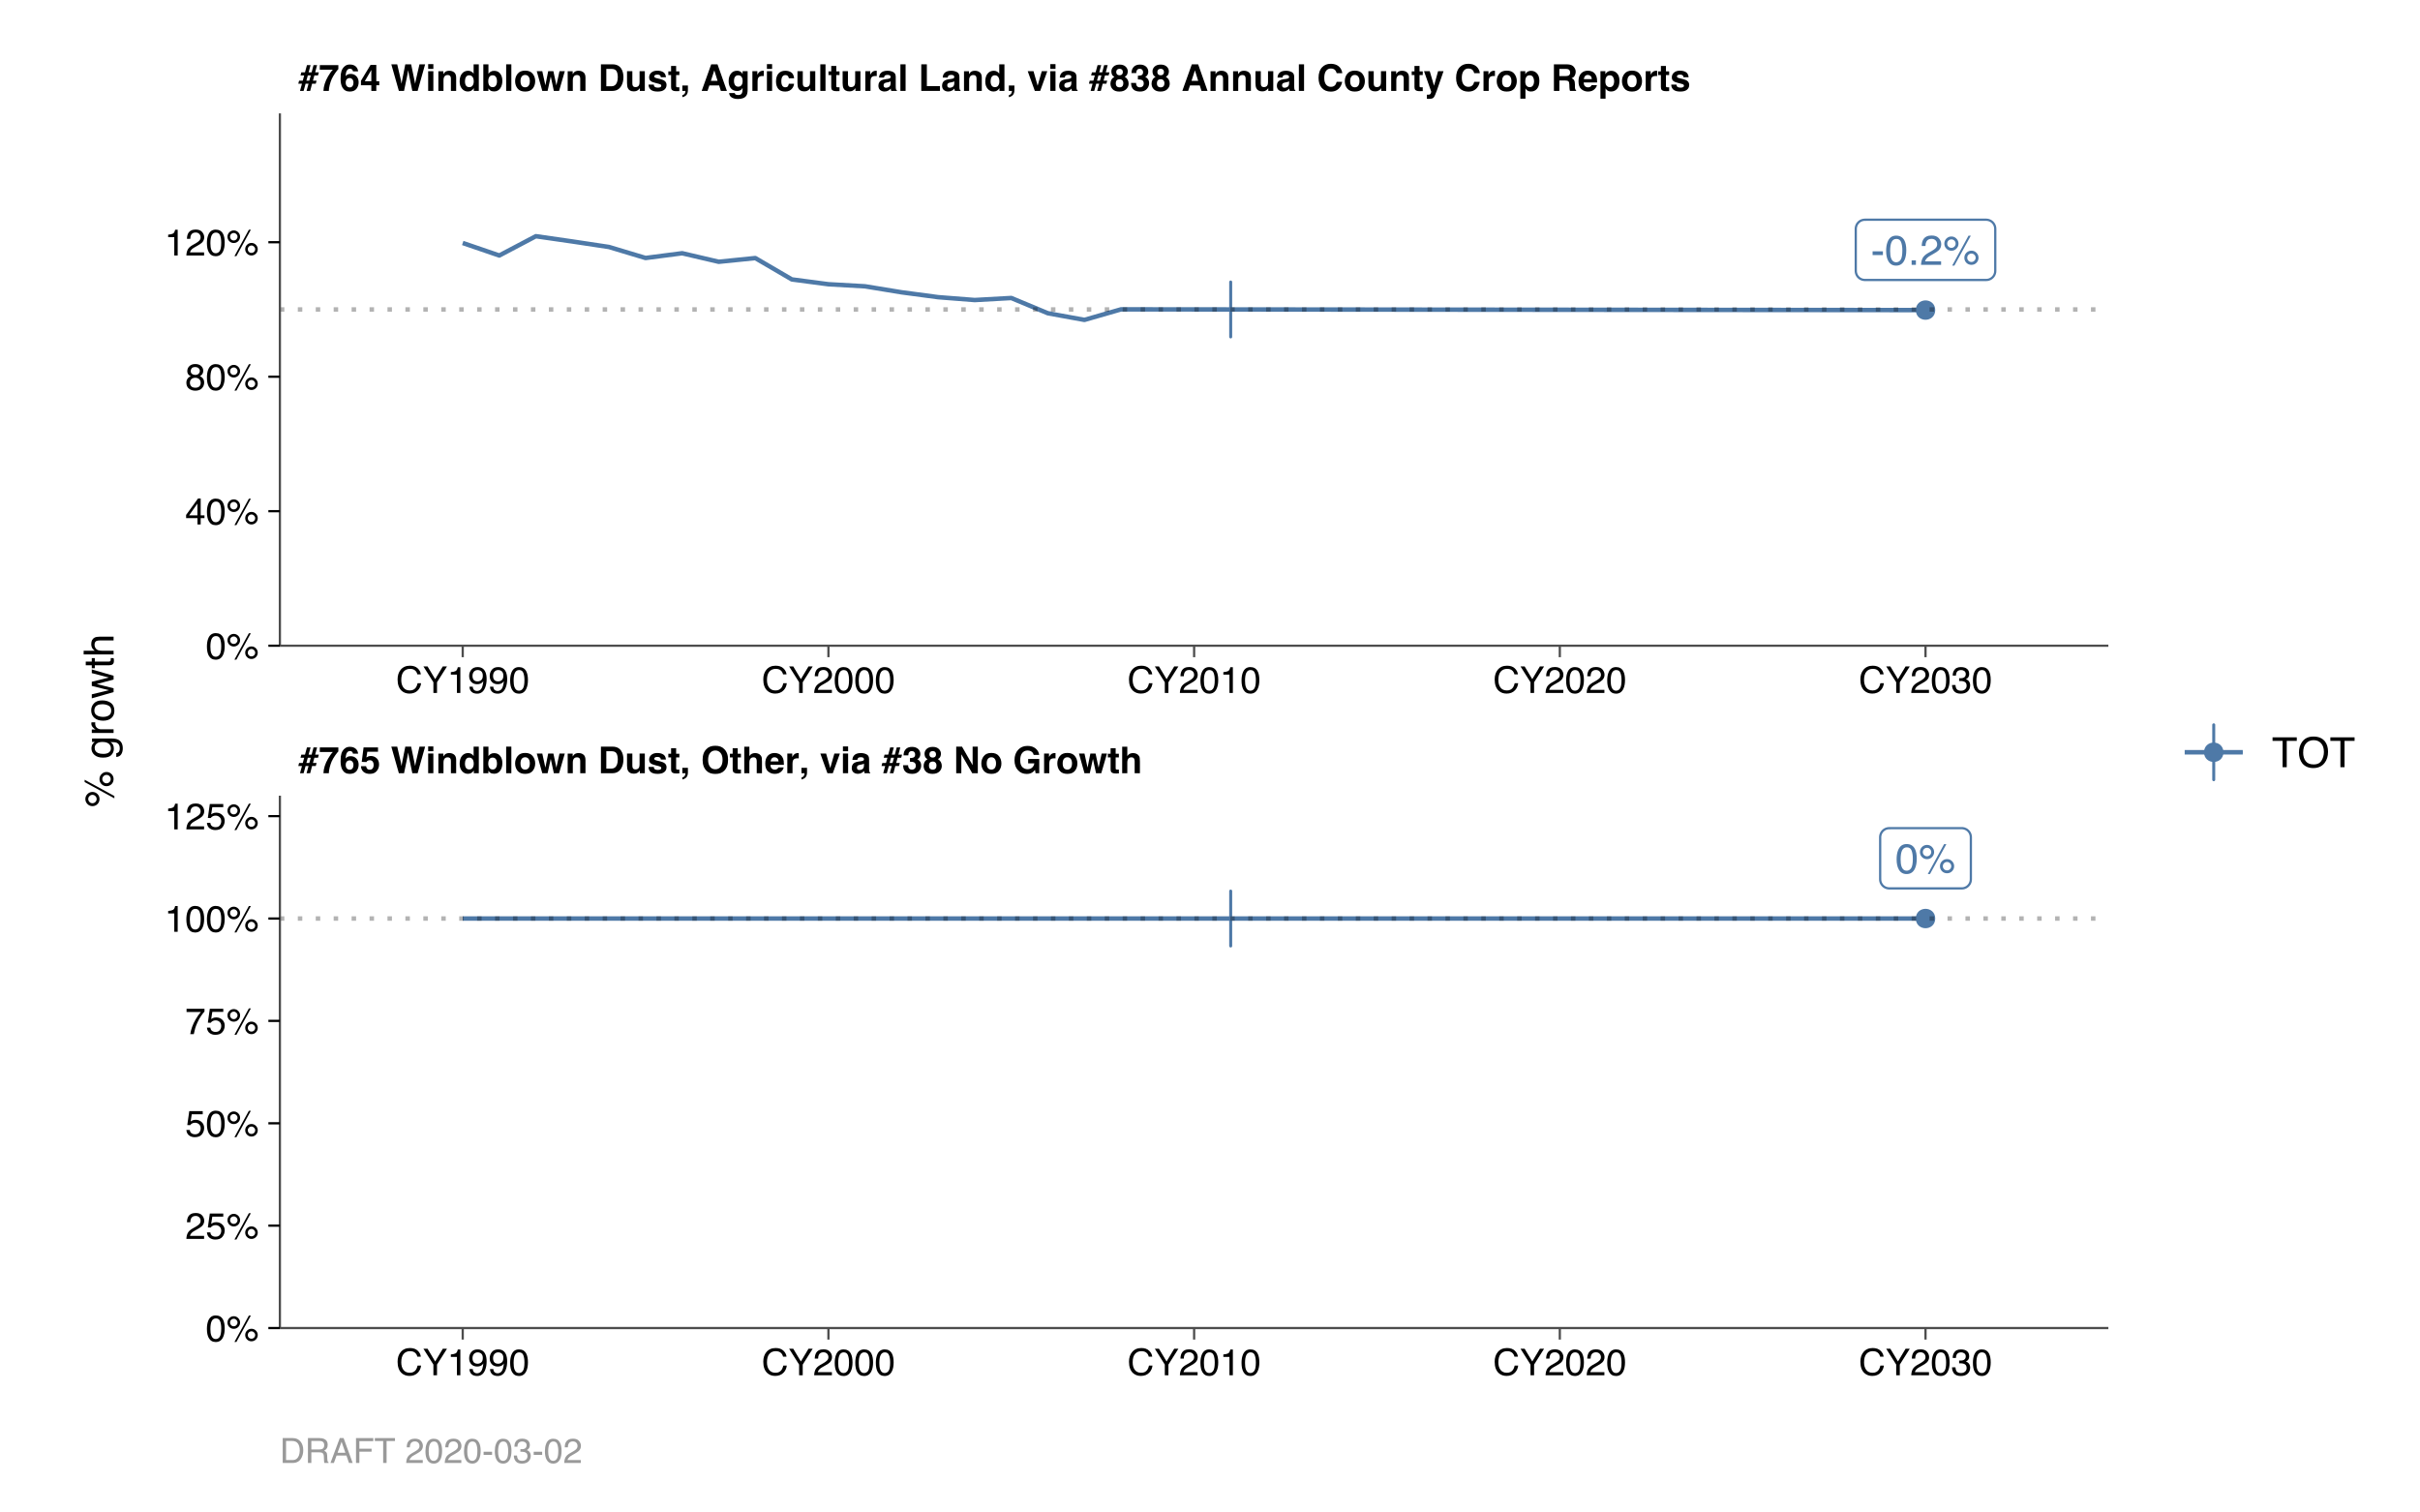 <?xml version="1.0" encoding="UTF-8"?>
<svg xmlns="http://www.w3.org/2000/svg" xmlns:xlink="http://www.w3.org/1999/xlink" width="576pt" height="360pt" viewBox="0 0 576 360" version="1.1">
<defs>
<g>
<symbol overflow="visible" id="glyph0-0">
<path style="stroke:none;" d="M 0.328 0 L 0.328 -7.141 L 5.984 -7.141 L 5.984 0 Z M 5.094 -0.891 L 5.094 -6.25 L 1.219 -6.25 L 1.219 -0.891 Z M 5.094 -0.891 "/>
</symbol>
<symbol overflow="visible" id="glyph0-1">
<path style="stroke:none;" d="M 0.406 -3.219 L 2.859 -3.219 L 2.859 -2.328 L 0.406 -2.328 Z M 0.406 -3.219 "/>
</symbol>
<symbol overflow="visible" id="glyph0-2">
<path style="stroke:none;" d="M 2.688 -6.953 C 3.594 -6.953 4.242 -6.582 4.641 -5.844 C 4.953 -5.27 5.109 -4.484 5.109 -3.484 C 5.109 -2.547 4.969 -1.766 4.688 -1.141 C 4.281 -0.254 3.613 0.188 2.688 0.188 C 1.852 0.188 1.234 -0.176 0.828 -0.906 C 0.484 -1.508 0.312 -2.32 0.312 -3.344 C 0.312 -4.133 0.414 -4.812 0.625 -5.375 C 1 -6.426 1.688 -6.953 2.688 -6.953 Z M 2.688 -0.609 C 3.133 -0.609 3.492 -0.805 3.766 -1.203 C 4.035 -1.609 4.172 -2.359 4.172 -3.453 C 4.172 -4.242 4.07 -4.895 3.875 -5.406 C 3.688 -5.914 3.312 -6.172 2.75 -6.172 C 2.227 -6.172 1.848 -5.926 1.609 -5.438 C 1.379 -4.957 1.266 -4.25 1.266 -3.312 C 1.266 -2.594 1.336 -2.02 1.484 -1.594 C 1.723 -0.938 2.125 -0.609 2.688 -0.609 Z M 2.688 -0.609 "/>
</symbol>
<symbol overflow="visible" id="glyph0-3">
<path style="stroke:none;" d="M 0.844 -1.062 L 1.859 -1.062 L 1.859 0 L 0.844 0 Z M 0.844 -1.062 "/>
</symbol>
<symbol overflow="visible" id="glyph0-4">
<path style="stroke:none;" d="M 0.312 0 C 0.344 -0.602 0.461 -1.125 0.672 -1.562 C 0.891 -2.008 1.312 -2.414 1.938 -2.781 L 2.875 -3.312 C 3.289 -3.551 3.582 -3.758 3.75 -3.938 C 4.02 -4.207 4.156 -4.516 4.156 -4.859 C 4.156 -5.266 4.031 -5.586 3.781 -5.828 C 3.539 -6.066 3.219 -6.188 2.812 -6.188 C 2.219 -6.188 1.805 -5.957 1.578 -5.5 C 1.453 -5.258 1.383 -4.922 1.375 -4.484 L 0.484 -4.484 C 0.492 -5.098 0.602 -5.594 0.812 -5.969 C 1.195 -6.645 1.867 -6.984 2.828 -6.984 C 3.617 -6.984 4.195 -6.766 4.562 -6.328 C 4.938 -5.898 5.125 -5.426 5.125 -4.906 C 5.125 -4.344 4.926 -3.863 4.531 -3.469 C 4.301 -3.238 3.895 -2.961 3.312 -2.641 L 2.656 -2.266 C 2.332 -2.086 2.082 -1.922 1.906 -1.766 C 1.582 -1.484 1.375 -1.172 1.281 -0.828 L 5.094 -0.828 L 5.094 0 Z M 0.312 0 "/>
</symbol>
<symbol overflow="visible" id="glyph0-5">
<path style="stroke:none;" d="M 6.781 -3.375 C 7.25 -3.375 7.645 -3.207 7.969 -2.875 C 8.301 -2.551 8.469 -2.156 8.469 -1.688 C 8.469 -1.219 8.301 -0.816 7.969 -0.484 C 7.645 -0.16 7.25 0 6.781 0 C 6.312 0 5.91 -0.16 5.578 -0.484 C 5.254 -0.816 5.094 -1.219 5.094 -1.688 C 5.094 -2.156 5.254 -2.551 5.578 -2.875 C 5.91 -3.207 6.312 -3.375 6.781 -3.375 Z M 6.078 -6.938 L 6.625 -6.938 L 2.719 0.188 L 2.188 0.188 Z M 2.016 -4.047 C 2.297 -4.047 2.531 -4.145 2.719 -4.344 C 2.914 -4.539 3.016 -4.773 3.016 -5.047 C 3.016 -5.328 2.914 -5.566 2.719 -5.766 C 2.531 -5.961 2.297 -6.062 2.016 -6.062 C 1.734 -6.062 1.492 -5.961 1.297 -5.766 C 1.109 -5.566 1.016 -5.328 1.016 -5.047 C 1.016 -4.773 1.109 -4.539 1.297 -4.344 C 1.492 -4.145 1.734 -4.047 2.016 -4.047 Z M 2.016 -6.75 C 2.484 -6.75 2.879 -6.582 3.203 -6.25 C 3.535 -5.914 3.703 -5.516 3.703 -5.047 C 3.703 -4.586 3.535 -4.191 3.203 -3.859 C 2.879 -3.523 2.484 -3.359 2.016 -3.359 C 1.547 -3.359 1.145 -3.523 0.812 -3.859 C 0.488 -4.191 0.328 -4.586 0.328 -5.047 C 0.328 -5.516 0.488 -5.914 0.812 -6.25 C 1.145 -6.582 1.547 -6.75 2.016 -6.75 Z M 6.781 -0.688 C 7.062 -0.688 7.297 -0.785 7.484 -0.984 C 7.68 -1.18 7.781 -1.414 7.781 -1.688 C 7.781 -1.969 7.68 -2.203 7.484 -2.391 C 7.297 -2.586 7.062 -2.688 6.781 -2.688 C 6.5 -2.688 6.258 -2.586 6.062 -2.391 C 5.875 -2.203 5.781 -1.969 5.781 -1.688 C 5.781 -1.414 5.875 -1.18 6.062 -0.984 C 6.258 -0.785 6.5 -0.688 6.781 -0.688 Z M 6.781 -0.688 "/>
</symbol>
<symbol overflow="visible" id="glyph1-0">
<path style="stroke:none;" d="M 0.656 0 L 0.656 -6.328 L 5.766 -6.328 L 5.766 0 Z M 4.969 -0.797 L 4.969 -5.547 L 1.453 -5.547 L 1.453 -0.797 Z M 4.969 -0.797 "/>
</symbol>
<symbol overflow="visible" id="glyph1-1">
<path style="stroke:none;" d="M 2.625 -2.438 L 2.969 -3.688 L 2.266 -3.688 L 1.922 -2.438 Z M 0.188 -2.438 L 1.062 -2.438 L 1.406 -3.688 L 0.531 -3.688 L 0.719 -4.422 L 1.594 -4.422 L 2.062 -6.141 L 2.922 -6.141 L 2.453 -4.422 L 3.172 -4.422 L 3.625 -6.141 L 4.469 -6.141 L 4.016 -4.422 L 4.891 -4.422 L 4.688 -3.688 L 3.828 -3.688 L 3.484 -2.438 L 4.359 -2.438 L 4.156 -1.719 L 3.281 -1.719 L 2.828 0 L 1.969 0 L 2.438 -1.719 L 1.734 -1.719 L 1.266 0 L 0.406 0 L 0.875 -1.719 L 0 -1.719 Z M 0.188 -2.438 "/>
</symbol>
<symbol overflow="visible" id="glyph1-2">
<path style="stroke:none;" d="M 4.641 -5.188 C 4.453 -5.008 4.195 -4.688 3.875 -4.219 C 3.551 -3.758 3.273 -3.285 3.047 -2.797 C 2.879 -2.41 2.723 -1.938 2.578 -1.375 C 2.441 -0.812 2.375 -0.352 2.375 0 L 1.094 0 C 1.133 -1.113 1.504 -2.273 2.203 -3.484 C 2.648 -4.234 3.023 -4.754 3.328 -5.047 L 0.219 -5.047 L 0.234 -6.141 L 4.641 -6.141 Z M 4.641 -5.188 "/>
</symbol>
<symbol overflow="visible" id="glyph1-3">
<path style="stroke:none;" d="M 1.5 -1.969 C 1.5 -1.633 1.586 -1.359 1.766 -1.141 C 1.953 -0.93 2.188 -0.828 2.469 -0.828 C 2.738 -0.828 2.953 -0.93 3.109 -1.141 C 3.266 -1.348 3.344 -1.613 3.344 -1.938 C 3.344 -2.301 3.254 -2.578 3.078 -2.766 C 2.898 -2.961 2.68 -3.062 2.422 -3.062 C 2.211 -3.062 2.023 -3 1.859 -2.875 C 1.617 -2.688 1.5 -2.383 1.5 -1.969 Z M 3.219 -4.656 C 3.219 -4.758 3.18 -4.867 3.109 -4.984 C 2.973 -5.18 2.773 -5.281 2.516 -5.281 C 2.117 -5.281 1.832 -5.055 1.656 -4.609 C 1.57 -4.367 1.508 -4.004 1.469 -3.516 C 1.625 -3.703 1.801 -3.836 2 -3.922 C 2.195 -4.004 2.426 -4.047 2.688 -4.047 C 3.238 -4.047 3.691 -3.859 4.047 -3.484 C 4.398 -3.109 4.578 -2.629 4.578 -2.047 C 4.578 -1.461 4.406 -0.945 4.062 -0.5 C 3.719 -0.062 3.176 0.156 2.438 0.156 C 1.656 0.156 1.078 -0.172 0.703 -0.828 C 0.422 -1.336 0.281 -2 0.281 -2.812 C 0.281 -3.281 0.297 -3.664 0.328 -3.969 C 0.398 -4.5 0.539 -4.938 0.75 -5.281 C 0.926 -5.582 1.156 -5.82 1.438 -6 C 1.727 -6.188 2.078 -6.281 2.484 -6.281 C 3.055 -6.281 3.516 -6.133 3.859 -5.844 C 4.203 -5.551 4.398 -5.156 4.453 -4.656 Z M 3.219 -4.656 "/>
</symbol>
<symbol overflow="visible" id="glyph1-4">
<path style="stroke:none;" d="M 1.453 -1.672 C 1.504 -1.398 1.598 -1.191 1.734 -1.047 C 1.867 -0.898 2.066 -0.828 2.328 -0.828 C 2.629 -0.828 2.859 -0.93 3.016 -1.141 C 3.18 -1.359 3.266 -1.629 3.266 -1.953 C 3.266 -2.273 3.188 -2.547 3.031 -2.766 C 2.883 -2.984 2.656 -3.094 2.344 -3.094 C 2.195 -3.094 2.066 -3.07 1.953 -3.031 C 1.766 -2.969 1.625 -2.844 1.531 -2.656 L 0.422 -2.703 L 0.859 -6.141 L 4.297 -6.141 L 4.297 -5.109 L 1.75 -5.109 L 1.531 -3.75 C 1.719 -3.875 1.863 -3.953 1.969 -3.984 C 2.145 -4.055 2.359 -4.094 2.609 -4.094 C 3.129 -4.094 3.582 -3.914 3.969 -3.562 C 4.352 -3.219 4.547 -2.719 4.547 -2.062 C 4.547 -1.477 4.359 -0.961 3.984 -0.516 C 3.617 -0.066 3.066 0.156 2.328 0.156 C 1.734 0.156 1.242 0 0.859 -0.312 C 0.484 -0.633 0.273 -1.086 0.234 -1.672 Z M 1.453 -1.672 "/>
</symbol>
<symbol overflow="visible" id="glyph1-5">
<path style="stroke:none;" d=""/>
</symbol>
<symbol overflow="visible" id="glyph1-6">
<path style="stroke:none;" d="M 1.531 -6.328 L 2.375 -2.703 L 2.547 -1.703 L 2.734 -2.688 L 3.453 -6.328 L 4.844 -6.328 L 5.594 -2.703 L 5.797 -1.703 L 5.984 -2.672 L 6.828 -6.328 L 8.172 -6.328 L 6.391 0 L 5.125 0 L 4.359 -3.703 L 4.141 -4.922 L 3.922 -3.703 L 3.156 0 L 1.922 0 L 0.125 -6.328 Z M 1.531 -6.328 "/>
</symbol>
<symbol overflow="visible" id="glyph1-7">
<path style="stroke:none;" d="M 1.828 -5.234 L 0.594 -5.234 L 0.594 -6.375 L 1.828 -6.375 Z M 0.594 -4.688 L 1.828 -4.688 L 1.828 0 L 0.594 0 Z M 0.594 -4.688 "/>
</symbol>
<symbol overflow="visible" id="glyph1-8">
<path style="stroke:none;" d="M 3.172 -4.797 C 3.648 -4.797 4.039 -4.664 4.344 -4.406 C 4.656 -4.156 4.812 -3.738 4.812 -3.156 L 4.812 0 L 3.562 0 L 3.562 -2.844 C 3.562 -3.094 3.531 -3.285 3.469 -3.422 C 3.344 -3.66 3.113 -3.781 2.781 -3.781 C 2.363 -3.781 2.078 -3.602 1.922 -3.25 C 1.836 -3.062 1.797 -2.82 1.797 -2.531 L 1.797 0 L 0.578 0 L 0.578 -4.672 L 1.766 -4.672 L 1.766 -3.984 C 1.922 -4.223 2.066 -4.398 2.203 -4.516 C 2.453 -4.703 2.773 -4.797 3.172 -4.797 Z M 2.719 -4.812 Z M 2.719 -4.812 "/>
</symbol>
<symbol overflow="visible" id="glyph1-9">
<path style="stroke:none;" d="M 2.297 -4.797 C 2.578 -4.797 2.828 -4.734 3.047 -4.609 C 3.273 -4.484 3.457 -4.312 3.594 -4.094 L 3.594 -6.328 L 4.828 -6.328 L 4.828 0 L 3.641 0 L 3.641 -0.656 C 3.461 -0.375 3.258 -0.172 3.031 -0.047 C 2.812 0.078 2.539 0.141 2.219 0.141 C 1.664 0.141 1.203 -0.078 0.828 -0.516 C 0.453 -0.961 0.266 -1.531 0.266 -2.219 C 0.266 -3.02 0.445 -3.648 0.812 -4.109 C 1.188 -4.566 1.68 -4.797 2.297 -4.797 Z M 2.562 -0.891 C 2.906 -0.891 3.164 -1.016 3.344 -1.266 C 3.531 -1.523 3.625 -1.859 3.625 -2.266 C 3.625 -2.836 3.477 -3.25 3.188 -3.5 C 3.008 -3.645 2.805 -3.719 2.578 -3.719 C 2.211 -3.719 1.945 -3.582 1.781 -3.312 C 1.613 -3.039 1.531 -2.707 1.531 -2.312 C 1.531 -1.875 1.613 -1.523 1.781 -1.266 C 1.957 -1.016 2.219 -0.891 2.562 -0.891 Z M 2.562 -0.891 "/>
</symbol>
<symbol overflow="visible" id="glyph1-10">
<path style="stroke:none;" d="M 3.094 -4.781 C 3.719 -4.781 4.203 -4.555 4.547 -4.109 C 4.891 -3.672 5.062 -3.102 5.062 -2.406 C 5.062 -1.676 4.891 -1.07 4.547 -0.594 C 4.203 -0.113 3.723 0.125 3.109 0.125 C 2.723 0.125 2.414 0.047 2.188 -0.109 C 2.039 -0.203 1.891 -0.363 1.734 -0.594 L 1.734 0 L 0.531 0 L 0.531 -6.328 L 1.75 -6.328 L 1.75 -4.078 C 1.906 -4.297 2.078 -4.457 2.266 -4.562 C 2.484 -4.707 2.758 -4.781 3.094 -4.781 Z M 2.781 -0.891 C 3.102 -0.891 3.348 -1.016 3.516 -1.266 C 3.691 -1.523 3.781 -1.859 3.781 -2.266 C 3.781 -2.598 3.738 -2.875 3.656 -3.094 C 3.488 -3.508 3.188 -3.719 2.75 -3.719 C 2.312 -3.719 2.008 -3.516 1.844 -3.109 C 1.75 -2.891 1.703 -2.613 1.703 -2.281 C 1.703 -1.875 1.789 -1.539 1.969 -1.281 C 2.145 -1.02 2.414 -0.891 2.781 -0.891 Z M 2.781 -0.891 "/>
</symbol>
<symbol overflow="visible" id="glyph1-11">
<path style="stroke:none;" d="M 1.828 0 L 0.594 0 L 0.594 -6.328 L 1.828 -6.328 Z M 1.828 0 "/>
</symbol>
<symbol overflow="visible" id="glyph1-12">
<path style="stroke:none;" d="M 2.672 -0.859 C 3.023 -0.859 3.297 -0.984 3.484 -1.234 C 3.68 -1.492 3.781 -1.859 3.781 -2.328 C 3.781 -2.797 3.68 -3.156 3.484 -3.406 C 3.297 -3.664 3.023 -3.797 2.672 -3.797 C 2.316 -3.797 2.039 -3.664 1.844 -3.406 C 1.656 -3.156 1.562 -2.797 1.562 -2.328 C 1.562 -1.859 1.656 -1.492 1.844 -1.234 C 2.039 -0.984 2.316 -0.859 2.672 -0.859 Z M 5.062 -2.328 C 5.062 -1.641 4.863 -1.051 4.469 -0.562 C 4.082 -0.082 3.484 0.156 2.672 0.156 C 1.867 0.156 1.27 -0.082 0.875 -0.562 C 0.477 -1.051 0.281 -1.641 0.281 -2.328 C 0.281 -3.004 0.477 -3.586 0.875 -4.078 C 1.27 -4.578 1.867 -4.828 2.672 -4.828 C 3.484 -4.828 4.082 -4.578 4.469 -4.078 C 4.863 -3.586 5.062 -3.004 5.062 -2.328 Z M 2.672 -4.812 Z M 2.672 -4.812 "/>
</symbol>
<symbol overflow="visible" id="glyph1-13">
<path style="stroke:none;" d="M 2.781 -4.688 L 4.016 -4.688 L 4.734 -1.312 L 5.469 -4.688 L 6.734 -4.688 L 5.375 0 L 4.125 0 L 3.391 -3.406 L 2.641 0 L 1.375 0 L 0.062 -4.688 L 1.375 -4.688 L 2.109 -1.328 Z M 2.781 -4.688 "/>
</symbol>
<symbol overflow="visible" id="glyph1-14">
<path style="stroke:none;" d="M 1.953 -5.234 L 1.953 -1.094 L 3.172 -1.094 C 3.797 -1.094 4.234 -1.398 4.484 -2.016 C 4.617 -2.359 4.688 -2.766 4.688 -3.234 C 4.688 -3.879 4.582 -4.375 4.375 -4.719 C 4.176 -5.062 3.773 -5.234 3.172 -5.234 Z M 3.391 -6.328 C 3.785 -6.328 4.113 -6.281 4.375 -6.188 C 4.82 -6.039 5.18 -5.773 5.453 -5.391 C 5.672 -5.078 5.82 -4.734 5.906 -4.359 C 5.988 -3.992 6.031 -3.645 6.031 -3.312 C 6.031 -2.477 5.859 -1.77 5.516 -1.188 C 5.055 -0.395 4.348 0 3.391 0 L 0.672 0 L 0.672 -6.328 Z M 3.391 -6.328 "/>
</symbol>
<symbol overflow="visible" id="glyph1-15">
<path style="stroke:none;" d="M 1.797 -4.688 L 1.797 -1.859 C 1.797 -1.586 1.828 -1.391 1.891 -1.266 C 1.992 -1.023 2.211 -0.906 2.547 -0.906 C 2.961 -0.906 3.25 -1.07 3.406 -1.406 C 3.477 -1.594 3.516 -1.836 3.516 -2.141 L 3.516 -4.688 L 4.766 -4.688 L 4.766 0 L 3.578 0 L 3.578 -0.656 C 3.566 -0.645 3.535 -0.602 3.484 -0.531 C 3.441 -0.457 3.391 -0.395 3.328 -0.344 C 3.129 -0.164 2.941 -0.047 2.766 0.016 C 2.586 0.078 2.379 0.109 2.141 0.109 C 1.441 0.109 0.973 -0.141 0.734 -0.641 C 0.598 -0.922 0.531 -1.328 0.531 -1.859 L 0.531 -4.688 Z M 2.656 -4.812 Z M 2.656 -4.812 "/>
</symbol>
<symbol overflow="visible" id="glyph1-16">
<path style="stroke:none;" d="M 1.531 -1.5 C 1.551 -1.281 1.602 -1.125 1.688 -1.031 C 1.844 -0.863 2.125 -0.781 2.531 -0.781 C 2.77 -0.781 2.957 -0.816 3.094 -0.891 C 3.238 -0.961 3.312 -1.07 3.312 -1.219 C 3.312 -1.352 3.258 -1.457 3.156 -1.531 C 3.039 -1.602 2.613 -1.727 1.875 -1.906 C 1.344 -2.031 0.969 -2.191 0.75 -2.391 C 0.531 -2.586 0.422 -2.867 0.422 -3.234 C 0.422 -3.672 0.586 -4.039 0.922 -4.344 C 1.266 -4.656 1.742 -4.812 2.359 -4.812 C 2.953 -4.812 3.43 -4.691 3.797 -4.453 C 4.16 -4.223 4.367 -3.82 4.422 -3.25 L 3.203 -3.25 C 3.18 -3.406 3.141 -3.531 3.078 -3.625 C 2.941 -3.789 2.711 -3.875 2.391 -3.875 C 2.117 -3.875 1.926 -3.832 1.812 -3.75 C 1.695 -3.664 1.641 -3.57 1.641 -3.469 C 1.641 -3.32 1.703 -3.219 1.828 -3.156 C 1.941 -3.094 2.363 -2.977 3.094 -2.812 C 3.582 -2.695 3.953 -2.523 4.203 -2.297 C 4.441 -2.066 4.562 -1.773 4.562 -1.422 C 4.562 -0.953 4.383 -0.57 4.031 -0.281 C 3.688 0.008 3.156 0.156 2.438 0.156 C 1.695 0.156 1.148 0.004 0.797 -0.297 C 0.453 -0.609 0.281 -1.008 0.281 -1.5 Z M 2.469 -4.812 Z M 2.469 -4.812 "/>
</symbol>
<symbol overflow="visible" id="glyph1-17">
<path style="stroke:none;" d="M 0.094 -3.766 L 0.094 -4.641 L 0.75 -4.641 L 0.75 -5.938 L 1.953 -5.938 L 1.953 -4.641 L 2.719 -4.641 L 2.719 -3.766 L 1.953 -3.766 L 1.953 -1.297 C 1.953 -1.098 1.973 -0.973 2.016 -0.922 C 2.066 -0.879 2.219 -0.859 2.469 -0.859 C 2.508 -0.859 2.551 -0.859 2.594 -0.859 C 2.633 -0.867 2.676 -0.875 2.719 -0.875 L 2.719 0.047 L 2.141 0.062 C 1.555 0.082 1.16 -0.016 0.953 -0.234 C 0.816 -0.379 0.75 -0.598 0.75 -0.891 L 0.75 -3.766 Z M 0.094 -3.766 "/>
</symbol>
<symbol overflow="visible" id="glyph1-18">
<path style="stroke:none;" d="M 0.5 1.016 C 0.75 0.953 0.93 0.836 1.047 0.672 C 1.16 0.516 1.227 0.289 1.25 0 L 0.5 0 L 0.5 -1.281 L 1.828 -1.281 L 1.828 -0.172 C 1.828 0.023 1.801 0.227 1.75 0.438 C 1.695 0.645 1.602 0.828 1.469 0.984 C 1.312 1.148 1.129 1.273 0.922 1.359 C 0.723 1.441 0.582 1.484 0.5 1.484 Z M 0.5 1.016 "/>
</symbol>
<symbol overflow="visible" id="glyph1-19">
<path style="stroke:none;" d="M 3.469 -0.938 C 3.988 -0.938 4.406 -1.129 4.719 -1.516 C 5.031 -1.91 5.188 -2.461 5.188 -3.172 C 5.188 -3.879 5.031 -4.426 4.719 -4.812 C 4.406 -5.207 3.988 -5.406 3.469 -5.406 C 2.945 -5.406 2.531 -5.211 2.219 -4.828 C 1.906 -4.441 1.75 -3.891 1.75 -3.172 C 1.75 -2.461 1.906 -1.91 2.219 -1.516 C 2.531 -1.129 2.945 -0.938 3.469 -0.938 Z M 6.5 -3.172 C 6.5 -2.035 6.18 -1.164 5.547 -0.562 C 5.066 -0.07 4.375 0.172 3.469 0.172 C 2.562 0.172 1.867 -0.07 1.391 -0.562 C 0.754 -1.164 0.438 -2.035 0.438 -3.172 C 0.438 -4.328 0.754 -5.195 1.391 -5.781 C 1.867 -6.281 2.562 -6.531 3.469 -6.531 C 4.375 -6.531 5.066 -6.281 5.547 -5.781 C 6.18 -5.195 6.5 -4.328 6.5 -3.172 Z M 3.469 -6.531 Z M 3.469 -6.531 "/>
</symbol>
<symbol overflow="visible" id="glyph1-20">
<path style="stroke:none;" d="M 3.156 -4.797 C 3.445 -4.797 3.707 -4.742 3.938 -4.641 C 4.176 -4.547 4.367 -4.395 4.516 -4.188 C 4.648 -4.02 4.727 -3.844 4.75 -3.656 C 4.781 -3.469 4.797 -3.164 4.797 -2.75 L 4.797 0 L 3.547 0 L 3.547 -2.844 C 3.547 -3.094 3.504 -3.297 3.422 -3.453 C 3.305 -3.672 3.094 -3.781 2.781 -3.781 C 2.457 -3.781 2.211 -3.672 2.047 -3.453 C 1.879 -3.242 1.797 -2.938 1.797 -2.531 L 1.797 0 L 0.578 0 L 0.578 -6.312 L 1.797 -6.312 L 1.797 -4.078 C 1.973 -4.348 2.176 -4.535 2.406 -4.641 C 2.645 -4.742 2.895 -4.797 3.156 -4.797 Z M 3.156 -4.797 "/>
</symbol>
<symbol overflow="visible" id="glyph1-21">
<path style="stroke:none;" d="M 2.422 -3.797 C 2.141 -3.797 1.922 -3.707 1.766 -3.531 C 1.609 -3.352 1.508 -3.113 1.469 -2.812 L 3.375 -2.812 C 3.352 -3.133 3.254 -3.379 3.078 -3.547 C 2.898 -3.711 2.68 -3.797 2.422 -3.797 Z M 2.422 -4.812 C 2.805 -4.812 3.156 -4.738 3.469 -4.594 C 3.781 -4.445 4.039 -4.211 4.25 -3.891 C 4.426 -3.617 4.539 -3.297 4.594 -2.922 C 4.625 -2.711 4.641 -2.406 4.641 -2 L 1.438 -2 C 1.445 -1.531 1.594 -1.203 1.875 -1.016 C 2.039 -0.898 2.242 -0.844 2.484 -0.844 C 2.734 -0.844 2.938 -0.91 3.094 -1.047 C 3.188 -1.129 3.266 -1.238 3.328 -1.375 L 4.578 -1.375 C 4.547 -1.094 4.398 -0.812 4.141 -0.531 C 3.742 -0.07 3.188 0.156 2.469 0.156 C 1.863 0.156 1.332 -0.035 0.875 -0.422 C 0.426 -0.805 0.203 -1.43 0.203 -2.297 C 0.203 -3.109 0.406 -3.727 0.812 -4.156 C 1.227 -4.594 1.766 -4.812 2.422 -4.812 Z M 2.5 -4.812 Z M 2.5 -4.812 "/>
</symbol>
<symbol overflow="visible" id="glyph1-22">
<path style="stroke:none;" d="M 3.109 -4.797 C 3.141 -4.797 3.16 -4.797 3.172 -4.797 C 3.191 -4.797 3.227 -4.789 3.281 -4.781 L 3.281 -3.531 C 3.195 -3.539 3.125 -3.547 3.062 -3.547 C 3.008 -3.547 2.961 -3.547 2.922 -3.547 C 2.43 -3.547 2.102 -3.391 1.938 -3.078 C 1.844 -2.891 1.797 -2.609 1.797 -2.234 L 1.797 0 L 0.562 0 L 0.562 -4.688 L 1.734 -4.688 L 1.734 -3.859 C 1.922 -4.172 2.082 -4.383 2.219 -4.5 C 2.445 -4.695 2.742 -4.797 3.109 -4.797 Z M 3.109 -4.797 "/>
</symbol>
<symbol overflow="visible" id="glyph1-23">
<path style="stroke:none;" d="M 3.453 -4.688 L 4.766 -4.688 L 3.078 0 L 1.797 0 L 0.109 -4.688 L 1.484 -4.688 L 2.469 -1.234 Z M 3.453 -4.688 "/>
</symbol>
<symbol overflow="visible" id="glyph1-24">
<path style="stroke:none;" d="M 3.156 -2.281 C 3.07 -2.227 2.988 -2.188 2.906 -2.156 C 2.832 -2.125 2.727 -2.098 2.594 -2.078 L 2.312 -2.016 C 2.062 -1.973 1.879 -1.922 1.766 -1.859 C 1.578 -1.742 1.484 -1.566 1.484 -1.328 C 1.484 -1.117 1.539 -0.969 1.656 -0.875 C 1.77 -0.789 1.91 -0.75 2.078 -0.75 C 2.336 -0.75 2.578 -0.82 2.797 -0.969 C 3.023 -1.125 3.145 -1.41 3.156 -1.828 Z M 2.406 -2.844 C 2.633 -2.875 2.797 -2.91 2.891 -2.953 C 3.066 -3.023 3.156 -3.141 3.156 -3.297 C 3.156 -3.492 3.086 -3.629 2.953 -3.703 C 2.816 -3.773 2.625 -3.812 2.375 -3.812 C 2.082 -3.812 1.875 -3.738 1.75 -3.594 C 1.664 -3.488 1.609 -3.348 1.578 -3.172 L 0.406 -3.172 C 0.426 -3.578 0.539 -3.91 0.75 -4.172 C 1.07 -4.586 1.625 -4.797 2.406 -4.797 C 2.926 -4.797 3.383 -4.691 3.781 -4.484 C 4.176 -4.285 4.375 -3.906 4.375 -3.344 L 4.375 -1.188 C 4.375 -1.039 4.379 -0.863 4.391 -0.656 C 4.398 -0.488 4.422 -0.375 4.453 -0.312 C 4.492 -0.258 4.555 -0.219 4.641 -0.188 L 4.641 0 L 3.312 0 C 3.27 -0.094 3.238 -0.18 3.219 -0.266 C 3.207 -0.348 3.203 -0.441 3.203 -0.547 C 3.023 -0.367 2.828 -0.211 2.609 -0.078 C 2.348 0.066 2.051 0.141 1.719 0.141 C 1.289 0.141 0.938 0.02 0.656 -0.219 C 0.383 -0.457 0.25 -0.801 0.25 -1.25 C 0.25 -1.82 0.473 -2.238 0.922 -2.5 C 1.16 -2.633 1.52 -2.734 2 -2.797 Z M 2.469 -4.812 Z M 2.469 -4.812 "/>
</symbol>
<symbol overflow="visible" id="glyph1-25">
<path style="stroke:none;" d="M 1.438 -1.906 C 1.438 -1.656 1.477 -1.453 1.562 -1.297 C 1.707 -0.992 1.973 -0.844 2.359 -0.844 C 2.609 -0.844 2.82 -0.922 3 -1.078 C 3.176 -1.242 3.266 -1.484 3.266 -1.797 C 3.266 -2.203 3.098 -2.477 2.766 -2.625 C 2.578 -2.695 2.281 -2.734 1.875 -2.734 L 1.875 -3.609 C 2.27 -3.617 2.547 -3.66 2.703 -3.734 C 2.973 -3.848 3.109 -4.086 3.109 -4.453 C 3.109 -4.691 3.039 -4.883 2.906 -5.031 C 2.77 -5.188 2.57 -5.266 2.312 -5.266 C 2.031 -5.266 1.82 -5.172 1.688 -4.984 C 1.551 -4.805 1.484 -4.562 1.484 -4.25 L 0.344 -4.25 C 0.352 -4.562 0.406 -4.859 0.5 -5.141 C 0.602 -5.379 0.758 -5.602 0.969 -5.812 C 1.133 -5.957 1.328 -6.066 1.547 -6.141 C 1.766 -6.223 2.035 -6.266 2.359 -6.266 C 2.953 -6.266 3.43 -6.109 3.797 -5.797 C 4.16 -5.484 4.344 -5.07 4.344 -4.562 C 4.344 -4.188 4.234 -3.875 4.016 -3.625 C 3.879 -3.469 3.738 -3.363 3.594 -3.312 C 3.707 -3.312 3.867 -3.211 4.078 -3.016 C 4.391 -2.723 4.547 -2.328 4.547 -1.828 C 4.547 -1.305 4.359 -0.844 3.984 -0.438 C 3.617 -0.039 3.082 0.156 2.375 0.156 C 1.488 0.156 0.875 -0.129 0.531 -0.703 C 0.352 -1.016 0.254 -1.414 0.234 -1.906 Z M 1.438 -1.906 "/>
</symbol>
<symbol overflow="visible" id="glyph1-26">
<path style="stroke:none;" d="M 1.5 -1.812 C 1.5 -1.5 1.578 -1.258 1.734 -1.094 C 1.898 -0.926 2.125 -0.844 2.406 -0.844 C 2.688 -0.844 2.906 -0.926 3.062 -1.094 C 3.219 -1.258 3.297 -1.5 3.297 -1.812 C 3.297 -2.125 3.211 -2.363 3.047 -2.531 C 2.891 -2.695 2.676 -2.781 2.406 -2.781 C 2.125 -2.781 1.898 -2.695 1.734 -2.531 C 1.578 -2.363 1.5 -2.125 1.5 -1.812 Z M 0.234 -1.734 C 0.234 -2.078 0.312 -2.391 0.469 -2.672 C 0.625 -2.953 0.859 -3.164 1.172 -3.312 C 0.867 -3.508 0.672 -3.723 0.578 -3.953 C 0.492 -4.191 0.453 -4.414 0.453 -4.625 C 0.453 -5.07 0.617 -5.457 0.953 -5.781 C 1.297 -6.102 1.781 -6.266 2.406 -6.266 C 3.02 -6.266 3.5 -6.102 3.844 -5.781 C 4.188 -5.457 4.359 -5.07 4.359 -4.625 C 4.359 -4.414 4.312 -4.191 4.219 -3.953 C 4.125 -3.723 3.93 -3.523 3.641 -3.359 C 3.941 -3.18 4.172 -2.953 4.328 -2.672 C 4.484 -2.391 4.562 -2.078 4.562 -1.734 C 4.562 -1.203 4.363 -0.754 3.969 -0.391 C 3.582 -0.023 3.039 0.156 2.344 0.156 C 1.656 0.156 1.129 -0.023 0.766 -0.391 C 0.41 -0.754 0.234 -1.203 0.234 -1.734 Z M 1.609 -4.484 C 1.609 -4.254 1.676 -4.066 1.812 -3.922 C 1.957 -3.785 2.156 -3.719 2.406 -3.719 C 2.656 -3.719 2.848 -3.785 2.984 -3.922 C 3.117 -4.066 3.188 -4.254 3.188 -4.484 C 3.188 -4.734 3.117 -4.926 2.984 -5.062 C 2.848 -5.195 2.656 -5.266 2.406 -5.266 C 2.156 -5.266 1.957 -5.195 1.812 -5.062 C 1.676 -4.926 1.609 -4.734 1.609 -4.484 Z M 1.609 -4.484 "/>
</symbol>
<symbol overflow="visible" id="glyph1-27">
<path style="stroke:none;" d="M 0.656 -6.328 L 2.031 -6.328 L 4.562 -1.906 L 4.562 -6.328 L 5.797 -6.328 L 5.797 0 L 4.469 0 L 1.875 -4.5 L 1.875 0 L 0.656 0 Z M 3.266 -6.344 Z M 3.266 -6.344 "/>
</symbol>
<symbol overflow="visible" id="glyph1-28">
<path style="stroke:none;" d="M 4.922 -4.359 C 4.828 -4.785 4.582 -5.086 4.188 -5.266 C 3.969 -5.359 3.727 -5.406 3.469 -5.406 C 2.957 -5.406 2.535 -5.211 2.203 -4.828 C 1.879 -4.441 1.719 -3.863 1.719 -3.094 C 1.719 -2.312 1.895 -1.758 2.25 -1.438 C 2.602 -1.113 3.008 -0.953 3.469 -0.953 C 3.906 -0.953 4.266 -1.078 4.547 -1.328 C 4.836 -1.586 5.016 -1.926 5.078 -2.344 L 3.609 -2.344 L 3.609 -3.391 L 6.25 -3.391 L 6.25 0 L 5.375 0 L 5.234 -0.797 C 4.984 -0.492 4.754 -0.281 4.547 -0.156 C 4.203 0.062 3.773 0.172 3.266 0.172 C 2.422 0.172 1.734 -0.117 1.203 -0.703 C 0.641 -1.285 0.359 -2.082 0.359 -3.094 C 0.359 -4.125 0.645 -4.945 1.219 -5.562 C 1.781 -6.188 2.523 -6.5 3.453 -6.5 C 4.254 -6.5 4.898 -6.289 5.391 -5.875 C 5.879 -5.469 6.16 -4.961 6.234 -4.359 Z M 3.438 -6.5 Z M 3.438 -6.5 "/>
</symbol>
<symbol overflow="visible" id="glyph1-29">
<path style="stroke:none;" d="M 4.594 -1.344 L 3.891 -1.344 L 3.891 0 L 2.703 0 L 2.703 -1.344 L 0.234 -1.344 L 0.234 -2.406 L 2.516 -6.188 L 3.891 -6.188 L 3.891 -2.297 L 4.594 -2.297 Z M 2.703 -2.297 L 2.703 -4.984 L 1.141 -2.297 Z M 2.703 -2.297 "/>
</symbol>
<symbol overflow="visible" id="glyph1-30">
<path style="stroke:none;" d="M 2.406 -2.391 L 4 -2.391 L 3.219 -4.891 Z M 2.484 -6.328 L 3.984 -6.328 L 6.219 0 L 4.781 0 L 4.375 -1.297 L 2.047 -1.297 L 1.609 0 L 0.219 0 Z M 3.219 -6.328 Z M 3.219 -6.328 "/>
</symbol>
<symbol overflow="visible" id="glyph1-31">
<path style="stroke:none;" d="M 2.578 -1 C 2.867 -1 3.113 -1.109 3.312 -1.328 C 3.508 -1.547 3.609 -1.891 3.609 -2.359 C 3.609 -2.805 3.516 -3.145 3.328 -3.375 C 3.141 -3.602 2.883 -3.719 2.562 -3.719 C 2.133 -3.719 1.836 -3.52 1.672 -3.125 C 1.586 -2.906 1.547 -2.641 1.547 -2.328 C 1.547 -2.055 1.594 -1.812 1.688 -1.594 C 1.852 -1.195 2.148 -1 2.578 -1 Z M 2.281 -4.797 C 2.508 -4.797 2.711 -4.758 2.891 -4.688 C 3.191 -4.562 3.43 -4.332 3.609 -4 L 3.609 -4.688 L 4.797 -4.688 L 4.797 -0.234 C 4.797 0.367 4.695 0.82 4.5 1.125 C 4.145 1.656 3.473 1.922 2.484 1.922 C 1.891 1.922 1.398 1.801 1.016 1.562 C 0.641 1.332 0.43 0.984 0.391 0.516 L 1.734 0.516 C 1.766 0.648 1.816 0.754 1.891 0.828 C 2.023 0.93 2.25 0.984 2.562 0.984 C 3 0.984 3.289 0.836 3.438 0.547 C 3.539 0.359 3.594 0.039 3.594 -0.406 L 3.594 -0.703 C 3.477 -0.504 3.352 -0.352 3.219 -0.25 C 2.969 -0.07 2.648 0.016 2.266 0.016 C 1.66 0.016 1.176 -0.191 0.812 -0.609 C 0.457 -1.035 0.281 -1.609 0.281 -2.328 C 0.281 -3.023 0.453 -3.609 0.797 -4.078 C 1.148 -4.555 1.645 -4.797 2.281 -4.797 Z M 2.672 -4.812 Z M 2.672 -4.812 "/>
</symbol>
<symbol overflow="visible" id="glyph1-32">
<path style="stroke:none;" d="M 3.375 -3 C 3.344 -3.176 3.281 -3.332 3.188 -3.469 C 3.051 -3.664 2.836 -3.766 2.547 -3.766 C 2.141 -3.766 1.859 -3.555 1.703 -3.141 C 1.617 -2.922 1.578 -2.633 1.578 -2.281 C 1.578 -1.938 1.617 -1.66 1.703 -1.453 C 1.848 -1.055 2.125 -0.859 2.531 -0.859 C 2.812 -0.859 3.008 -0.938 3.125 -1.094 C 3.25 -1.25 3.328 -1.453 3.359 -1.703 L 4.609 -1.703 C 4.578 -1.328 4.441 -0.973 4.203 -0.641 C 3.816 -0.109 3.25 0.156 2.5 0.156 C 1.75 0.156 1.195 -0.062 0.844 -0.5 C 0.488 -0.945 0.312 -1.531 0.312 -2.25 C 0.312 -3.051 0.504 -3.676 0.891 -4.125 C 1.285 -4.57 1.828 -4.797 2.516 -4.797 C 3.098 -4.797 3.578 -4.66 3.953 -4.391 C 4.328 -4.129 4.551 -3.664 4.625 -3 Z M 2.531 -4.812 Z M 2.531 -4.812 "/>
</symbol>
<symbol overflow="visible" id="glyph1-33">
<path style="stroke:none;" d="M 0.672 -6.328 L 2 -6.328 L 2 -1.141 L 5.125 -1.141 L 5.125 0 L 0.672 0 Z M 0.672 -6.328 "/>
</symbol>
<symbol overflow="visible" id="glyph1-34">
<path style="stroke:none;" d="M 0.391 -3.109 C 0.391 -4.211 0.688 -5.066 1.281 -5.672 C 1.801 -6.191 2.457 -6.453 3.25 -6.453 C 4.312 -6.453 5.094 -6.102 5.594 -5.406 C 5.863 -5.008 6.008 -4.613 6.031 -4.219 L 4.703 -4.219 C 4.617 -4.52 4.508 -4.75 4.375 -4.906 C 4.133 -5.188 3.773 -5.328 3.297 -5.328 C 2.816 -5.328 2.438 -5.129 2.156 -4.734 C 1.883 -4.348 1.75 -3.801 1.75 -3.094 C 1.75 -2.383 1.895 -1.852 2.188 -1.5 C 2.477 -1.145 2.852 -0.969 3.312 -0.969 C 3.77 -0.969 4.125 -1.117 4.375 -1.422 C 4.5 -1.586 4.609 -1.832 4.703 -2.156 L 6.016 -2.156 C 5.898 -1.469 5.602 -0.906 5.125 -0.469 C 4.656 -0.039 4.055 0.172 3.328 0.172 C 2.41 0.172 1.691 -0.117 1.172 -0.703 C 0.648 -1.285 0.391 -2.086 0.391 -3.109 Z M 3.219 -6.531 Z M 3.219 -6.531 "/>
</symbol>
<symbol overflow="visible" id="glyph1-35">
<path style="stroke:none;" d="M 0.766 0.891 L 0.922 0.906 C 1.035 0.914 1.145 0.91 1.25 0.891 C 1.363 0.879 1.457 0.848 1.531 0.797 C 1.602 0.742 1.672 0.641 1.734 0.484 C 1.797 0.328 1.82 0.234 1.812 0.203 L 0.094 -4.688 L 1.453 -4.688 L 2.469 -1.234 L 3.438 -4.688 L 4.734 -4.688 L 3.141 -0.078 C 2.828 0.805 2.578 1.352 2.391 1.562 C 2.211 1.781 1.852 1.891 1.312 1.891 C 1.207 1.891 1.117 1.891 1.047 1.891 C 0.984 1.891 0.891 1.883 0.766 1.875 Z M 2.422 -4.812 Z M 2.422 -4.812 "/>
</symbol>
<symbol overflow="visible" id="glyph1-36">
<path style="stroke:none;" d="M 3.797 -2.344 C 3.797 -2.695 3.711 -3.016 3.547 -3.297 C 3.379 -3.578 3.113 -3.719 2.75 -3.719 C 2.301 -3.719 1.992 -3.504 1.828 -3.078 C 1.742 -2.859 1.703 -2.578 1.703 -2.234 C 1.703 -1.691 1.848 -1.312 2.141 -1.094 C 2.305 -0.957 2.508 -0.891 2.75 -0.891 C 3.094 -0.891 3.352 -1.02 3.531 -1.281 C 3.707 -1.551 3.797 -1.906 3.797 -2.344 Z M 3.094 -4.781 C 3.645 -4.781 4.109 -4.578 4.484 -4.172 C 4.867 -3.773 5.062 -3.188 5.062 -2.406 C 5.062 -1.57 4.875 -0.938 4.5 -0.5 C 4.133 -0.07 3.66 0.141 3.078 0.141 C 2.703 0.141 2.391 0.047 2.141 -0.141 C 2.004 -0.242 1.875 -0.395 1.75 -0.594 L 1.75 1.844 L 0.531 1.844 L 0.531 -4.688 L 1.703 -4.688 L 1.703 -3.984 C 1.836 -4.191 1.977 -4.352 2.125 -4.469 C 2.395 -4.676 2.719 -4.781 3.094 -4.781 Z M 3.094 -4.781 "/>
</symbol>
<symbol overflow="visible" id="glyph1-37">
<path style="stroke:none;" d="M 2 -5.234 L 2 -3.531 L 3.484 -3.531 C 3.785 -3.531 4.008 -3.566 4.156 -3.641 C 4.426 -3.754 4.562 -3.988 4.562 -4.344 C 4.562 -4.727 4.43 -4.988 4.172 -5.125 C 4.023 -5.195 3.812 -5.234 3.531 -5.234 Z M 3.812 -6.328 C 4.25 -6.316 4.586 -6.258 4.828 -6.156 C 5.066 -6.062 5.27 -5.914 5.438 -5.719 C 5.57 -5.562 5.68 -5.383 5.766 -5.188 C 5.848 -5 5.891 -4.781 5.891 -4.531 C 5.891 -4.227 5.812 -3.93 5.656 -3.641 C 5.5 -3.348 5.25 -3.145 4.906 -3.031 C 5.195 -2.906 5.398 -2.734 5.516 -2.516 C 5.641 -2.305 5.703 -1.977 5.703 -1.531 L 5.703 -1.109 C 5.703 -0.816 5.719 -0.617 5.75 -0.516 C 5.781 -0.359 5.859 -0.238 5.984 -0.156 L 5.984 0 L 4.531 0 C 4.488 -0.133 4.457 -0.25 4.438 -0.344 C 4.406 -0.52 4.391 -0.703 4.391 -0.891 L 4.375 -1.469 C 4.375 -1.875 4.301 -2.145 4.156 -2.281 C 4.008 -2.414 3.742 -2.484 3.359 -2.484 L 2 -2.484 L 2 0 L 0.703 0 L 0.703 -6.328 Z M 3.812 -6.328 "/>
</symbol>
<symbol overflow="visible" id="glyph2-0">
<path style="stroke:none;" d="M 0.281 0 L 0.281 -6.312 L 5.297 -6.312 L 5.297 0 Z M 4.5 -0.797 L 4.5 -5.516 L 1.078 -5.516 L 1.078 -0.797 Z M 4.5 -0.797 "/>
</symbol>
<symbol overflow="visible" id="glyph2-1">
<path style="stroke:none;" d="M 3.328 -6.484 C 4.129 -6.484 4.75 -6.27 5.188 -5.844 C 5.625 -5.426 5.867 -4.953 5.922 -4.422 L 5.094 -4.422 C 5 -4.828 4.812 -5.145 4.531 -5.375 C 4.25 -5.613 3.852 -5.734 3.344 -5.734 C 2.719 -5.734 2.211 -5.516 1.828 -5.078 C 1.453 -4.641 1.266 -3.973 1.266 -3.078 C 1.266 -2.336 1.438 -1.738 1.781 -1.281 C 2.125 -0.82 2.633 -0.594 3.312 -0.594 C 3.945 -0.594 4.43 -0.832 4.766 -1.312 C 4.93 -1.57 5.062 -1.906 5.156 -2.312 L 5.984 -2.312 C 5.91 -1.656 5.664 -1.102 5.25 -0.656 C 4.75 -0.113 4.07 0.156 3.219 0.156 C 2.488 0.156 1.875 -0.062 1.375 -0.5 C 0.719 -1.094 0.391 -2 0.391 -3.219 C 0.391 -4.156 0.633 -4.922 1.125 -5.516 C 1.656 -6.16 2.391 -6.484 3.328 -6.484 Z M 3.156 -6.484 Z M 3.156 -6.484 "/>
</symbol>
<symbol overflow="visible" id="glyph2-2">
<path style="stroke:none;" d="M 0.188 -6.312 L 1.172 -6.312 L 2.984 -3.281 L 4.797 -6.312 L 5.797 -6.312 L 3.422 -2.547 L 3.422 0 L 2.562 0 L 2.562 -2.547 Z M 3 -6.312 Z M 3 -6.312 "/>
</symbol>
<symbol overflow="visible" id="glyph2-3">
<path style="stroke:none;" d="M 0.844 -4.359 L 0.844 -4.953 C 1.395 -5.004 1.781 -5.094 2 -5.219 C 2.227 -5.344 2.395 -5.645 2.5 -6.125 L 3.109 -6.125 L 3.109 0 L 2.297 0 L 2.297 -4.359 Z M 0.844 -4.359 "/>
</symbol>
<symbol overflow="visible" id="glyph2-4">
<path style="stroke:none;" d="M 1.172 -1.484 C 1.191 -1.055 1.352 -0.758 1.656 -0.594 C 1.82 -0.508 2 -0.469 2.188 -0.469 C 2.562 -0.469 2.879 -0.617 3.141 -0.922 C 3.398 -1.234 3.582 -1.863 3.688 -2.812 C 3.52 -2.539 3.305 -2.348 3.047 -2.234 C 2.797 -2.129 2.523 -2.078 2.234 -2.078 C 1.641 -2.078 1.172 -2.258 0.828 -2.625 C 0.484 -2.988 0.312 -3.461 0.312 -4.047 C 0.312 -4.609 0.477 -5.098 0.812 -5.516 C 1.156 -5.941 1.66 -6.156 2.328 -6.156 C 3.223 -6.156 3.844 -5.754 4.188 -4.953 C 4.375 -4.504 4.469 -3.945 4.469 -3.281 C 4.469 -2.531 4.352 -1.863 4.125 -1.281 C 3.75 -0.312 3.113 0.172 2.219 0.172 C 1.625 0.172 1.172 0.016 0.859 -0.297 C 0.547 -0.609 0.391 -1.004 0.391 -1.484 Z M 2.344 -2.75 C 2.645 -2.75 2.922 -2.848 3.172 -3.047 C 3.43 -3.254 3.562 -3.609 3.562 -4.109 C 3.562 -4.566 3.445 -4.906 3.219 -5.125 C 2.988 -5.344 2.695 -5.453 2.344 -5.453 C 1.969 -5.453 1.664 -5.32 1.438 -5.062 C 1.219 -4.812 1.109 -4.477 1.109 -4.062 C 1.109 -3.656 1.207 -3.332 1.406 -3.094 C 1.602 -2.863 1.914 -2.75 2.344 -2.75 Z M 2.344 -2.75 "/>
</symbol>
<symbol overflow="visible" id="glyph2-5">
<path style="stroke:none;" d="M 2.375 -6.156 C 3.176 -6.156 3.754 -5.828 4.109 -5.172 C 4.379 -4.66 4.516 -3.961 4.516 -3.078 C 4.516 -2.242 4.391 -1.555 4.141 -1.016 C 3.785 -0.223 3.195 0.172 2.375 0.172 C 1.633 0.172 1.082 -0.148 0.719 -0.797 C 0.426 -1.328 0.281 -2.047 0.281 -2.953 C 0.281 -3.648 0.367 -4.25 0.547 -4.75 C 0.879 -5.688 1.488 -6.156 2.375 -6.156 Z M 2.375 -0.531 C 2.77 -0.531 3.086 -0.707 3.328 -1.062 C 3.566 -1.426 3.688 -2.086 3.688 -3.047 C 3.688 -3.754 3.598 -4.332 3.422 -4.781 C 3.254 -5.227 2.922 -5.453 2.422 -5.453 C 1.973 -5.453 1.641 -5.238 1.422 -4.812 C 1.211 -4.383 1.109 -3.754 1.109 -2.922 C 1.109 -2.297 1.176 -1.789 1.312 -1.406 C 1.52 -0.82 1.875 -0.531 2.375 -0.531 Z M 2.375 -0.531 "/>
</symbol>
<symbol overflow="visible" id="glyph2-6">
<path style="stroke:none;" d="M 0.281 0 C 0.301 -0.531 0.406 -0.988 0.594 -1.375 C 0.789 -1.77 1.164 -2.129 1.719 -2.453 L 2.547 -2.922 C 2.91 -3.141 3.164 -3.328 3.312 -3.484 C 3.551 -3.711 3.672 -3.984 3.672 -4.297 C 3.672 -4.648 3.562 -4.93 3.344 -5.141 C 3.133 -5.359 2.848 -5.469 2.484 -5.469 C 1.961 -5.469 1.598 -5.266 1.391 -4.859 C 1.285 -4.648 1.227 -4.352 1.219 -3.969 L 0.422 -3.969 C 0.43 -4.5 0.531 -4.938 0.719 -5.281 C 1.051 -5.875 1.645 -6.172 2.5 -6.172 C 3.195 -6.172 3.707 -5.977 4.031 -5.594 C 4.363 -5.219 4.531 -4.797 4.531 -4.328 C 4.531 -3.836 4.352 -3.414 4 -3.062 C 3.801 -2.863 3.441 -2.617 2.922 -2.328 L 2.344 -2 C 2.062 -1.844 1.836 -1.695 1.672 -1.562 C 1.391 -1.312 1.211 -1.035 1.141 -0.734 L 4.5 -0.734 L 4.5 0 Z M 0.281 0 "/>
</symbol>
<symbol overflow="visible" id="glyph2-7">
<path style="stroke:none;" d="M 2.281 0.172 C 1.551 0.172 1.02 -0.023 0.688 -0.422 C 0.363 -0.828 0.203 -1.316 0.203 -1.891 L 1.016 -1.891 C 1.047 -1.492 1.117 -1.203 1.234 -1.016 C 1.441 -0.691 1.805 -0.531 2.328 -0.531 C 2.734 -0.531 3.055 -0.641 3.297 -0.859 C 3.547 -1.078 3.672 -1.359 3.672 -1.703 C 3.672 -2.129 3.539 -2.426 3.281 -2.594 C 3.031 -2.758 2.672 -2.844 2.203 -2.844 C 2.148 -2.844 2.098 -2.844 2.047 -2.844 C 1.992 -2.844 1.941 -2.844 1.891 -2.844 L 1.891 -3.516 C 1.973 -3.516 2.039 -3.508 2.094 -3.5 C 2.145 -3.5 2.203 -3.5 2.266 -3.5 C 2.555 -3.5 2.797 -3.547 2.984 -3.641 C 3.305 -3.797 3.469 -4.082 3.469 -4.5 C 3.469 -4.801 3.359 -5.035 3.141 -5.203 C 2.922 -5.367 2.672 -5.453 2.391 -5.453 C 1.867 -5.453 1.508 -5.281 1.312 -4.938 C 1.207 -4.75 1.145 -4.477 1.125 -4.125 L 0.359 -4.125 C 0.359 -4.582 0.453 -4.973 0.641 -5.297 C 0.953 -5.867 1.504 -6.156 2.297 -6.156 C 2.93 -6.156 3.422 -6.016 3.766 -5.734 C 4.109 -5.461 4.281 -5.062 4.281 -4.531 C 4.281 -4.145 4.176 -3.836 3.969 -3.609 C 3.844 -3.461 3.68 -3.348 3.484 -3.266 C 3.805 -3.172 4.055 -3 4.234 -2.75 C 4.422 -2.5 4.516 -2.191 4.516 -1.828 C 4.516 -1.234 4.316 -0.75 3.922 -0.375 C 3.535 -0.008 2.988 0.172 2.281 0.172 Z M 2.281 0.172 "/>
</symbol>
<symbol overflow="visible" id="glyph2-8">
<path style="stroke:none;" d="M 6 -2.984 C 6.406 -2.984 6.754 -2.836 7.047 -2.547 C 7.336 -2.254 7.484 -1.906 7.484 -1.5 C 7.484 -1.082 7.336 -0.727 7.047 -0.438 C 6.754 -0.145 6.406 0 6 0 C 5.582 0 5.227 -0.145 4.938 -0.438 C 4.645 -0.727 4.5 -1.082 4.5 -1.5 C 4.5 -1.906 4.645 -2.254 4.938 -2.547 C 5.227 -2.836 5.582 -2.984 6 -2.984 Z M 5.375 -6.125 L 5.844 -6.125 L 2.406 0.156 L 1.938 0.156 Z M 1.781 -3.578 C 2.02 -3.578 2.227 -3.664 2.406 -3.844 C 2.582 -4.02 2.672 -4.227 2.672 -4.469 C 2.672 -4.707 2.582 -4.914 2.406 -5.094 C 2.227 -5.27 2.02 -5.359 1.781 -5.359 C 1.531 -5.359 1.316 -5.27 1.141 -5.094 C 0.973 -4.926 0.891 -4.719 0.891 -4.469 C 0.891 -4.227 0.973 -4.02 1.141 -3.844 C 1.316 -3.664 1.531 -3.578 1.781 -3.578 Z M 1.781 -5.969 C 2.195 -5.969 2.551 -5.816 2.844 -5.516 C 3.133 -5.223 3.281 -4.875 3.281 -4.469 C 3.281 -4.051 3.133 -3.695 2.844 -3.406 C 2.551 -3.113 2.195 -2.969 1.781 -2.969 C 1.363 -2.969 1.008 -3.113 0.719 -3.406 C 0.426 -3.695 0.281 -4.051 0.281 -4.469 C 0.281 -4.875 0.426 -5.223 0.719 -5.516 C 1.008 -5.816 1.363 -5.969 1.781 -5.969 Z M 6 -0.609 C 6.238 -0.609 6.441 -0.691 6.609 -0.859 C 6.785 -1.035 6.875 -1.25 6.875 -1.5 C 6.875 -1.738 6.785 -1.941 6.609 -2.109 C 6.441 -2.285 6.238 -2.375 6 -2.375 C 5.75 -2.375 5.535 -2.285 5.359 -2.109 C 5.191 -1.941 5.109 -1.738 5.109 -1.5 C 5.109 -1.25 5.191 -1.035 5.359 -0.859 C 5.535 -0.691 5.75 -0.609 6 -0.609 Z M 6 -0.609 "/>
</symbol>
<symbol overflow="visible" id="glyph2-9">
<path style="stroke:none;" d="M 2.906 -2.172 L 2.906 -4.969 L 0.938 -2.172 Z M 2.922 0 L 2.922 -1.5 L 0.219 -1.5 L 0.219 -2.266 L 3.047 -6.172 L 3.688 -6.172 L 3.688 -2.172 L 4.594 -2.172 L 4.594 -1.5 L 3.688 -1.5 L 3.688 0 Z M 2.922 0 "/>
</symbol>
<symbol overflow="visible" id="glyph2-10">
<path style="stroke:none;" d="M 2.391 -3.578 C 2.734 -3.578 3 -3.672 3.188 -3.859 C 3.383 -4.047 3.484 -4.273 3.484 -4.547 C 3.484 -4.773 3.391 -4.984 3.203 -5.172 C 3.016 -5.359 2.734 -5.453 2.359 -5.453 C 1.992 -5.453 1.727 -5.359 1.562 -5.172 C 1.395 -4.984 1.312 -4.758 1.312 -4.5 C 1.312 -4.207 1.414 -3.977 1.625 -3.812 C 1.844 -3.656 2.098 -3.578 2.391 -3.578 Z M 2.438 -0.531 C 2.801 -0.531 3.098 -0.625 3.328 -0.812 C 3.566 -1.008 3.688 -1.301 3.688 -1.688 C 3.688 -2.082 3.562 -2.383 3.312 -2.594 C 3.07 -2.801 2.766 -2.906 2.391 -2.906 C 2.016 -2.906 1.707 -2.797 1.469 -2.578 C 1.238 -2.367 1.125 -2.078 1.125 -1.703 C 1.125 -1.391 1.227 -1.113 1.438 -0.875 C 1.656 -0.645 1.988 -0.531 2.438 -0.531 Z M 1.344 -3.281 C 1.125 -3.375 0.957 -3.477 0.844 -3.594 C 0.613 -3.82 0.5 -4.125 0.5 -4.5 C 0.5 -4.957 0.664 -5.348 1 -5.672 C 1.332 -6.004 1.801 -6.172 2.406 -6.172 C 3 -6.172 3.461 -6.016 3.797 -5.703 C 4.129 -5.391 4.297 -5.023 4.297 -4.609 C 4.297 -4.223 4.195 -3.914 4 -3.688 C 3.895 -3.551 3.727 -3.414 3.5 -3.281 C 3.758 -3.164 3.961 -3.031 4.109 -2.875 C 4.379 -2.594 4.516 -2.223 4.516 -1.766 C 4.516 -1.223 4.332 -0.766 3.969 -0.391 C 3.602 -0.016 3.086 0.172 2.422 0.172 C 1.828 0.172 1.32 0.008 0.906 -0.312 C 0.488 -0.633 0.281 -1.109 0.281 -1.734 C 0.281 -2.086 0.367 -2.395 0.547 -2.656 C 0.723 -2.926 0.988 -3.133 1.344 -3.281 Z M 1.344 -3.281 "/>
</symbol>
<symbol overflow="visible" id="glyph2-11">
<path style="stroke:none;" d="M 1.094 -1.562 C 1.133 -1.125 1.336 -0.82 1.703 -0.656 C 1.879 -0.57 2.094 -0.531 2.344 -0.531 C 2.801 -0.531 3.141 -0.676 3.359 -0.969 C 3.578 -1.258 3.688 -1.582 3.688 -1.938 C 3.688 -2.363 3.555 -2.691 3.297 -2.922 C 3.035 -3.16 2.719 -3.281 2.344 -3.281 C 2.082 -3.281 1.852 -3.227 1.656 -3.125 C 1.469 -3.02 1.305 -2.879 1.172 -2.703 L 0.5 -2.734 L 0.969 -6.047 L 4.172 -6.047 L 4.172 -5.297 L 1.562 -5.297 L 1.297 -3.594 C 1.43 -3.695 1.566 -3.773 1.703 -3.828 C 1.93 -3.93 2.195 -3.984 2.5 -3.984 C 3.062 -3.984 3.535 -3.801 3.922 -3.438 C 4.316 -3.07 4.516 -2.609 4.516 -2.047 C 4.516 -1.461 4.332 -0.945 3.969 -0.5 C 3.613 -0.062 3.047 0.156 2.266 0.156 C 1.754 0.156 1.305 0.016 0.922 -0.266 C 0.547 -0.547 0.332 -0.977 0.281 -1.562 Z M 1.094 -1.562 "/>
</symbol>
<symbol overflow="visible" id="glyph2-12">
<path style="stroke:none;" d="M 4.594 -6.047 L 4.594 -5.375 C 4.395 -5.176 4.129 -4.836 3.797 -4.359 C 3.473 -3.891 3.188 -3.379 2.938 -2.828 C 2.688 -2.297 2.5 -1.812 2.375 -1.375 C 2.289 -1.082 2.18 -0.625 2.047 0 L 1.203 0 C 1.391 -1.176 1.816 -2.344 2.484 -3.5 C 2.879 -4.188 3.289 -4.773 3.719 -5.266 L 0.328 -5.266 L 0.328 -6.047 Z M 4.594 -6.047 "/>
</symbol>
<symbol overflow="visible" id="glyph3-0">
<path style="stroke:none;" d="M 0 -0.312 L -7.109 -0.312 L -7.109 -5.953 L 0 -5.953 Z M -0.891 -5.062 L -6.219 -5.062 L -6.219 -1.203 L -0.891 -1.203 Z M -0.891 -5.062 "/>
</symbol>
<symbol overflow="visible" id="glyph3-1">
<path style="stroke:none;" d="M -3.359 -6.75 C -3.359 -7.219 -3.191 -7.613 -2.859 -7.938 C -2.535 -8.27 -2.145 -8.438 -1.688 -8.438 C -1.219 -8.438 -0.816 -8.27 -0.484 -7.938 C -0.16 -7.613 0 -7.219 0 -6.75 C 0 -6.281 -0.16 -5.879 -0.484 -5.547 C -0.816 -5.223 -1.219 -5.062 -1.688 -5.062 C -2.145 -5.062 -2.535 -5.223 -2.859 -5.547 C -3.191 -5.879 -3.359 -6.281 -3.359 -6.75 Z M -6.891 -6.047 L -6.891 -6.594 L 0.188 -2.719 L 0.188 -2.172 Z M -4.031 -2 C -4.031 -2.281 -4.129 -2.516 -4.328 -2.703 C -4.523 -2.898 -4.758 -3 -5.031 -3 C -5.301 -3 -5.535 -2.898 -5.734 -2.703 C -5.93 -2.516 -6.031 -2.281 -6.031 -2 C -6.031 -1.727 -5.93 -1.492 -5.734 -1.297 C -5.547 -1.098 -5.312 -1 -5.031 -1 C -4.758 -1 -4.523 -1.098 -4.328 -1.297 C -4.129 -1.492 -4.031 -1.727 -4.031 -2 Z M -6.719 -2 C -6.719 -2.469 -6.551 -2.863 -6.219 -3.188 C -5.895 -3.52 -5.5 -3.688 -5.031 -3.688 C -4.562 -3.688 -4.16 -3.52 -3.828 -3.188 C -3.504 -2.863 -3.344 -2.469 -3.344 -2 C -3.344 -1.539 -3.504 -1.145 -3.828 -0.812 C -4.16 -0.477 -4.562 -0.312 -5.031 -0.312 C -5.5 -0.312 -5.895 -0.477 -6.219 -0.812 C -6.551 -1.145 -6.719 -1.539 -6.719 -2 Z M -0.688 -6.75 C -0.688 -7.02 -0.781 -7.254 -0.969 -7.453 C -1.164 -7.648 -1.406 -7.75 -1.688 -7.75 C -1.957 -7.75 -2.191 -7.648 -2.391 -7.453 C -2.586 -7.254 -2.688 -7.02 -2.688 -6.75 C -2.688 -6.477 -2.586 -6.242 -2.391 -6.047 C -2.191 -5.848 -1.957 -5.75 -1.688 -5.75 C -1.406 -5.75 -1.164 -5.848 -0.969 -6.047 C -0.781 -6.242 -0.688 -6.477 -0.688 -6.75 Z M -0.688 -6.75 "/>
</symbol>
<symbol overflow="visible" id="glyph3-2">
<path style="stroke:none;" d=""/>
</symbol>
<symbol overflow="visible" id="glyph3-3">
<path style="stroke:none;" d="M -5.266 -2.469 C -5.266 -2.875 -5.164 -3.227 -4.969 -3.531 C -4.852 -3.695 -4.691 -3.863 -4.484 -4.031 L -5.125 -4.031 L -5.125 -4.844 L -0.422 -4.844 C 0.234 -4.844 0.754 -4.742 1.141 -4.547 C 1.836 -4.18 2.188 -3.5 2.188 -2.5 C 2.188 -1.938 2.062 -1.461 1.812 -1.078 C 1.562 -0.703 1.172 -0.492 0.641 -0.453 L 0.641 -1.344 C 0.867 -1.383 1.051 -1.469 1.188 -1.594 C 1.375 -1.789 1.469 -2.098 1.469 -2.516 C 1.469 -3.18 1.234 -3.617 0.766 -3.828 C 0.484 -3.953 -0.008 -4.008 -0.719 -4 C -0.457 -3.82 -0.258 -3.609 -0.125 -3.359 C 0 -3.117 0.062 -2.801 0.062 -2.406 C 0.062 -1.844 -0.133 -1.348 -0.531 -0.922 C -0.926 -0.504 -1.586 -0.297 -2.516 -0.297 C -3.379 -0.297 -4.051 -0.504 -4.531 -0.922 C -5.02 -1.348 -5.266 -1.863 -5.266 -2.469 Z M -2.609 -4.031 C -3.254 -4.031 -3.727 -3.895 -4.031 -3.625 C -4.344 -3.363 -4.5 -3.031 -4.5 -2.625 C -4.5 -2.008 -4.211 -1.594 -3.641 -1.375 C -3.336 -1.25 -2.938 -1.188 -2.438 -1.188 C -1.852 -1.188 -1.406 -1.305 -1.094 -1.547 C -0.789 -1.785 -0.641 -2.102 -0.641 -2.5 C -0.641 -3.125 -0.926 -3.566 -1.5 -3.828 C -1.812 -3.961 -2.18 -4.031 -2.609 -4.031 Z M -5.312 -2.562 Z M -5.312 -2.562 "/>
</symbol>
<symbol overflow="visible" id="glyph3-4">
<path style="stroke:none;" d="M -5.188 -0.656 L -5.188 -1.484 L -4.281 -1.484 C -4.457 -1.555 -4.672 -1.723 -4.922 -1.984 C -5.172 -2.254 -5.297 -2.562 -5.297 -2.906 C -5.297 -2.914 -5.289 -2.941 -5.281 -2.984 C -5.281 -3.023 -5.273 -3.094 -5.266 -3.188 L -4.359 -3.188 C -4.367 -3.133 -4.375 -3.082 -4.375 -3.031 C -4.375 -2.988 -4.375 -2.941 -4.375 -2.891 C -4.375 -2.453 -4.234 -2.113 -3.953 -1.875 C -3.672 -1.645 -3.348 -1.531 -2.984 -1.531 L 0 -1.531 L 0 -0.656 Z M -5.188 -0.656 "/>
</symbol>
<symbol overflow="visible" id="glyph3-5">
<path style="stroke:none;" d="M -0.562 -2.688 C -0.562 -3.27 -0.781 -3.664 -1.219 -3.875 C -1.656 -4.094 -2.141 -4.203 -2.672 -4.203 C -3.16 -4.203 -3.555 -4.125 -3.859 -3.969 C -4.336 -3.727 -4.578 -3.305 -4.578 -2.703 C -4.578 -2.172 -4.375 -1.785 -3.969 -1.547 C -3.562 -1.305 -3.066 -1.188 -2.484 -1.188 C -1.93 -1.188 -1.473 -1.305 -1.109 -1.547 C -0.742 -1.785 -0.562 -2.164 -0.562 -2.688 Z M -5.328 -2.734 C -5.328 -3.398 -5.102 -3.961 -4.656 -4.422 C -4.219 -4.879 -3.566 -5.109 -2.703 -5.109 C -1.867 -5.109 -1.176 -4.906 -0.625 -4.5 C -0.082 -4.094 0.188 -3.461 0.188 -2.609 C 0.188 -1.898 -0.051 -1.332 -0.531 -0.906 C -1.008 -0.488 -1.66 -0.281 -2.484 -0.281 C -3.348 -0.281 -4.035 -0.5 -4.547 -0.938 C -5.066 -1.383 -5.328 -1.984 -5.328 -2.734 Z M -5.312 -2.703 Z M -5.312 -2.703 "/>
</symbol>
<symbol overflow="visible" id="glyph3-6">
<path style="stroke:none;" d="M -5.188 -1.047 L -1.094 -2.031 L -5.188 -3.047 L -5.188 -4.031 L -1.125 -5.047 L -5.188 -6.094 L -5.188 -6.969 L 0 -5.469 L 0 -4.562 L -4.016 -3.5 L 0 -2.484 L 0 -1.578 L -5.188 -0.094 Z M -5.188 -1.047 "/>
</symbol>
<symbol overflow="visible" id="glyph3-7">
<path style="stroke:none;" d="M -6.625 -0.812 L -6.625 -1.688 L -5.188 -1.688 L -5.188 -2.516 L -4.469 -2.516 L -4.469 -1.688 L -1.094 -1.688 C -0.906 -1.688 -0.781 -1.75 -0.719 -1.875 C -0.688 -1.945 -0.672 -2.062 -0.672 -2.219 C -0.672 -2.258 -0.672 -2.301 -0.672 -2.344 C -0.672 -2.395 -0.676 -2.453 -0.688 -2.516 L 0 -2.516 C 0.031 -2.422 0.051 -2.316 0.062 -2.203 C 0.07 -2.098 0.078 -1.984 0.078 -1.859 C 0.078 -1.453 -0.023 -1.176 -0.234 -1.031 C -0.441 -0.883 -0.711 -0.812 -1.047 -0.812 L -4.469 -0.812 L -4.469 -0.109 L -5.188 -0.109 L -5.188 -0.812 Z M -6.625 -0.812 "/>
</symbol>
<symbol overflow="visible" id="glyph3-8">
<path style="stroke:none;" d="M -7.125 -0.641 L -7.125 -1.516 L -4.484 -1.516 C -4.742 -1.711 -4.926 -1.895 -5.031 -2.062 C -5.219 -2.344 -5.312 -2.691 -5.312 -3.109 C -5.312 -3.859 -5.047 -4.367 -4.516 -4.641 C -4.234 -4.785 -3.836 -4.859 -3.328 -4.859 L 0 -4.859 L 0 -3.969 L -3.266 -3.969 C -3.641 -3.969 -3.922 -3.922 -4.109 -3.828 C -4.391 -3.66 -4.531 -3.363 -4.531 -2.938 C -4.531 -2.57 -4.406 -2.242 -4.156 -1.953 C -3.906 -1.66 -3.438 -1.516 -2.75 -1.516 L 0 -1.516 L 0 -0.641 Z M -7.125 -0.641 "/>
</symbol>
<symbol overflow="visible" id="glyph4-0">
<path style="stroke:none;" d="M 0.312 0 L 0.312 -7.109 L 5.953 -7.109 L 5.953 0 Z M 5.062 -0.891 L 5.062 -6.219 L 1.203 -6.219 L 1.203 -0.891 Z M 5.062 -0.891 "/>
</symbol>
<symbol overflow="visible" id="glyph4-1">
<path style="stroke:none;" d="M 5.922 -7.109 L 5.922 -6.266 L 3.531 -6.266 L 3.531 0 L 2.547 0 L 2.547 -6.266 L 0.156 -6.266 L 0.156 -7.109 Z M 5.922 -7.109 "/>
</symbol>
<symbol overflow="visible" id="glyph4-2">
<path style="stroke:none;" d="M 3.828 -7.297 C 5.078 -7.297 6.004 -6.895 6.609 -6.094 C 7.078 -5.457 7.312 -4.648 7.312 -3.672 C 7.312 -2.609 7.039 -1.727 6.5 -1.031 C 5.875 -0.207 4.973 0.203 3.797 0.203 C 2.703 0.203 1.844 -0.156 1.219 -0.875 C 0.664 -1.57 0.391 -2.453 0.391 -3.516 C 0.391 -4.473 0.629 -5.297 1.109 -5.984 C 1.711 -6.859 2.617 -7.297 3.828 -7.297 Z M 3.922 -0.656 C 4.766 -0.656 5.375 -0.957 5.75 -1.562 C 6.133 -2.176 6.328 -2.875 6.328 -3.656 C 6.328 -4.5 6.109 -5.172 5.672 -5.672 C 5.234 -6.18 4.633 -6.438 3.875 -6.438 C 3.145 -6.438 2.547 -6.18 2.078 -5.672 C 1.617 -5.172 1.391 -4.43 1.391 -3.453 C 1.391 -2.66 1.586 -1.992 1.984 -1.453 C 2.379 -0.922 3.023 -0.656 3.922 -0.656 Z M 3.844 -7.297 Z M 3.844 -7.297 "/>
</symbol>
<symbol overflow="visible" id="glyph5-0">
<path style="stroke:none;" d="M 0.266 0 L 0.266 -5.922 L 4.969 -5.922 L 4.969 0 Z M 4.219 -0.734 L 4.219 -5.172 L 1 -5.172 L 1 -0.734 Z M 4.219 -0.734 "/>
</symbol>
<symbol overflow="visible" id="glyph5-1">
<path style="stroke:none;" d="M 2.906 -0.688 C 3.176 -0.688 3.395 -0.711 3.562 -0.766 C 3.875 -0.867 4.129 -1.07 4.328 -1.375 C 4.492 -1.613 4.609 -1.922 4.672 -2.297 C 4.711 -2.516 4.734 -2.719 4.734 -2.906 C 4.734 -3.645 4.586 -4.219 4.297 -4.625 C 4.004 -5.031 3.535 -5.234 2.891 -5.234 L 1.469 -5.234 L 1.469 -0.688 Z M 0.672 -5.922 L 3.062 -5.922 C 3.875 -5.922 4.504 -5.629 4.953 -5.047 C 5.359 -4.523 5.562 -3.859 5.562 -3.047 C 5.562 -2.422 5.441 -1.852 5.203 -1.344 C 4.785 -0.445 4.066 0 3.047 0 L 0.672 0 Z M 0.672 -5.922 "/>
</symbol>
<symbol overflow="visible" id="glyph5-2">
<path style="stroke:none;" d="M 3.375 -3.203 C 3.75 -3.203 4.047 -3.273 4.266 -3.422 C 4.484 -3.578 4.594 -3.852 4.594 -4.25 C 4.594 -4.664 4.441 -4.953 4.141 -5.109 C 3.973 -5.191 3.754 -5.234 3.484 -5.234 L 1.531 -5.234 L 1.531 -3.203 Z M 0.719 -5.922 L 3.469 -5.922 C 3.914 -5.922 4.285 -5.852 4.578 -5.719 C 5.141 -5.469 5.422 -5.004 5.422 -4.328 C 5.422 -3.973 5.344 -3.68 5.188 -3.453 C 5.039 -3.223 4.836 -3.039 4.578 -2.906 C 4.805 -2.812 4.977 -2.688 5.094 -2.531 C 5.219 -2.383 5.285 -2.141 5.297 -1.797 L 5.328 -1 C 5.336 -0.77 5.352 -0.602 5.375 -0.5 C 5.426 -0.312 5.516 -0.191 5.641 -0.141 L 5.641 0 L 4.656 0 C 4.625 -0.051 4.598 -0.113 4.578 -0.188 C 4.566 -0.27 4.555 -0.43 4.547 -0.672 L 4.5 -1.656 C 4.477 -2.039 4.336 -2.297 4.078 -2.422 C 3.922 -2.492 3.68 -2.531 3.359 -2.531 L 1.531 -2.531 L 1.531 0 L 0.719 0 Z M 0.719 -5.922 "/>
</symbol>
<symbol overflow="visible" id="glyph5-3">
<path style="stroke:none;" d="M 3.672 -2.422 L 2.766 -5.047 L 1.812 -2.422 Z M 2.344 -5.922 L 3.25 -5.922 L 5.406 0 L 4.531 0 L 3.922 -1.766 L 1.578 -1.766 L 0.938 0 L 0.125 0 Z M 2.344 -5.922 "/>
</symbol>
<symbol overflow="visible" id="glyph5-4">
<path style="stroke:none;" d="M 0.703 -5.922 L 4.812 -5.922 L 4.812 -5.188 L 1.5 -5.188 L 1.5 -3.391 L 4.406 -3.391 L 4.406 -2.688 L 1.5 -2.688 L 1.5 0 L 0.703 0 Z M 0.703 -5.922 "/>
</symbol>
<symbol overflow="visible" id="glyph5-5">
<path style="stroke:none;" d="M 4.938 -5.922 L 4.938 -5.219 L 2.938 -5.219 L 2.938 0 L 2.125 0 L 2.125 -5.219 L 0.141 -5.219 L 0.141 -5.922 Z M 4.938 -5.922 "/>
</symbol>
<symbol overflow="visible" id="glyph5-6">
<path style="stroke:none;" d=""/>
</symbol>
<symbol overflow="visible" id="glyph5-7">
<path style="stroke:none;" d="M 0.266 0 C 0.285 -0.5 0.383 -0.93 0.562 -1.297 C 0.738 -1.66 1.086 -1.992 1.609 -2.297 L 2.391 -2.75 C 2.734 -2.945 2.973 -3.117 3.109 -3.266 C 3.328 -3.484 3.438 -3.738 3.438 -4.031 C 3.438 -4.363 3.336 -4.629 3.141 -4.828 C 2.941 -5.023 2.676 -5.125 2.344 -5.125 C 1.844 -5.125 1.5 -4.938 1.312 -4.562 C 1.207 -4.363 1.148 -4.082 1.141 -3.719 L 0.406 -3.719 C 0.406 -4.219 0.492 -4.629 0.672 -4.953 C 0.984 -5.504 1.539 -5.781 2.344 -5.781 C 3 -5.781 3.477 -5.602 3.781 -5.25 C 4.094 -4.895 4.25 -4.5 4.25 -4.062 C 4.25 -3.602 4.086 -3.207 3.766 -2.875 C 3.566 -2.688 3.227 -2.457 2.75 -2.188 L 2.203 -1.875 C 1.93 -1.727 1.723 -1.594 1.578 -1.469 C 1.305 -1.227 1.133 -0.969 1.062 -0.688 L 4.219 -0.688 L 4.219 0 Z M 0.266 0 "/>
</symbol>
<symbol overflow="visible" id="glyph5-8">
<path style="stroke:none;" d="M 2.234 -5.766 C 2.984 -5.766 3.52 -5.457 3.844 -4.844 C 4.102 -4.375 4.234 -3.723 4.234 -2.891 C 4.234 -2.109 4.117 -1.461 3.891 -0.953 C 3.547 -0.211 2.992 0.156 2.234 0.156 C 1.535 0.156 1.02 -0.145 0.688 -0.75 C 0.406 -1.25 0.266 -1.922 0.266 -2.766 C 0.266 -3.422 0.348 -3.984 0.516 -4.453 C 0.828 -5.328 1.398 -5.766 2.234 -5.766 Z M 2.219 -0.5 C 2.594 -0.5 2.891 -0.664 3.109 -1 C 3.336 -1.332 3.453 -1.953 3.453 -2.859 C 3.453 -3.516 3.367 -4.051 3.203 -4.469 C 3.047 -4.895 2.738 -5.109 2.281 -5.109 C 1.852 -5.109 1.539 -4.906 1.344 -4.5 C 1.145 -4.102 1.047 -3.516 1.047 -2.734 C 1.047 -2.148 1.109 -1.68 1.234 -1.328 C 1.422 -0.773 1.75 -0.5 2.219 -0.5 Z M 2.219 -0.5 "/>
</symbol>
<symbol overflow="visible" id="glyph5-9">
<path style="stroke:none;" d="M 0.344 -2.672 L 2.359 -2.672 L 2.359 -1.922 L 0.344 -1.922 Z M 0.344 -2.672 "/>
</symbol>
<symbol overflow="visible" id="glyph5-10">
<path style="stroke:none;" d="M 2.141 0.156 C 1.461 0.156 0.969 -0.031 0.656 -0.406 C 0.352 -0.781 0.203 -1.234 0.203 -1.766 L 0.953 -1.766 C 0.984 -1.398 1.055 -1.129 1.172 -0.953 C 1.359 -0.648 1.695 -0.5 2.188 -0.5 C 2.562 -0.5 2.863 -0.598 3.094 -0.797 C 3.332 -1.004 3.453 -1.27 3.453 -1.594 C 3.453 -2 3.328 -2.281 3.078 -2.438 C 2.836 -2.594 2.504 -2.672 2.078 -2.672 C 2.023 -2.672 1.973 -2.672 1.922 -2.672 C 1.867 -2.672 1.816 -2.664 1.766 -2.656 L 1.766 -3.297 C 1.848 -3.297 1.91 -3.289 1.953 -3.281 C 2.004 -3.281 2.062 -3.281 2.125 -3.281 C 2.395 -3.281 2.617 -3.32 2.797 -3.406 C 3.098 -3.562 3.25 -3.832 3.25 -4.219 C 3.25 -4.508 3.145 -4.727 2.938 -4.875 C 2.738 -5.031 2.504 -5.109 2.234 -5.109 C 1.754 -5.109 1.422 -4.945 1.234 -4.625 C 1.129 -4.445 1.07 -4.195 1.062 -3.875 L 0.344 -3.875 C 0.344 -4.301 0.426 -4.664 0.594 -4.969 C 0.895 -5.508 1.414 -5.781 2.156 -5.781 C 2.75 -5.781 3.207 -5.645 3.531 -5.375 C 3.852 -5.113 4.016 -4.738 4.016 -4.25 C 4.016 -3.895 3.914 -3.609 3.719 -3.391 C 3.602 -3.242 3.453 -3.133 3.266 -3.062 C 3.566 -2.977 3.801 -2.816 3.969 -2.578 C 4.145 -2.336 4.234 -2.047 4.234 -1.703 C 4.234 -1.148 4.051 -0.703 3.688 -0.359 C 3.32 -0.016 2.805 0.156 2.141 0.156 Z M 2.141 0.156 "/>
</symbol>
</g>
<clipPath id="clip1">
  <path d="M 66.617 26.98 L 501.828 26.98 L 501.828 153.691 L 66.617 153.691 Z M 66.617 26.98 "/>
</clipPath>
<clipPath id="clip2">
  <path d="M 66.617 73 L 501.828 73 L 501.828 75 L 66.617 75 Z M 66.617 73 "/>
</clipPath>
<clipPath id="clip3">
  <path d="M 66.617 189.387 L 501.828 189.387 L 501.828 316.098 L 66.617 316.098 Z M 66.617 189.387 "/>
</clipPath>
<clipPath id="clip4">
  <path d="M 66.617 218 L 501.828 218 L 501.828 220 L 66.617 220 Z M 66.617 218 "/>
</clipPath>
</defs>
<g id="surface3229">
<rect x="0" y="0" width="576" height="360" style="fill:rgb(100%,100%,100%);fill-opacity:1;stroke:none;"/>
<rect x="0" y="0" width="576" height="360" style="fill:rgb(100%,100%,100%);fill-opacity:1;stroke:none;"/>
<path style="fill:none;stroke-width:1.067;stroke-linecap:round;stroke-linejoin:round;stroke:rgb(100%,100%,100%);stroke-opacity:1;stroke-miterlimit:10;" d="M 0 360 L 576 360 L 576 0 L 0 0 Z M 0 360 "/>
<g clip-path="url(#clip1)" clip-rule="nonzero">
<path style=" stroke:none;fill-rule:nonzero;fill:rgb(100%,100%,100%);fill-opacity:1;" d="M 66.617 153.691 L 501.828 153.691 L 501.828 26.98 L 66.617 26.98 Z M 66.617 153.691 "/>
</g>
<path style="fill:none;stroke-width:1.067;stroke-linecap:butt;stroke-linejoin:round;stroke:rgb(30.588%,47.451%,65.49%);stroke-opacity:1;stroke-miterlimit:10;" d="M 110.137 57.832 L 118.84 60.812 L 127.543 56.223 L 136.25 57.477 L 144.953 58.789 L 153.656 61.406 L 162.363 60.277 L 171.066 62.309 L 179.77 61.426 L 188.473 66.508 L 197.18 67.656 L 205.883 68.148 L 214.586 69.574 L 223.293 70.734 L 231.996 71.414 L 240.699 70.93 L 249.402 74.555 L 258.109 76.141 L 266.812 73.633 L 275.516 73.641 L 284.223 73.648 L 310.332 73.672 L 319.039 73.68 L 327.742 73.688 L 336.445 73.699 L 345.152 73.707 L 371.262 73.73 L 379.969 73.738 L 406.078 73.762 L 414.785 73.77 L 432.191 73.785 L 440.898 73.793 L 458.305 73.809 "/>
<path style="fill-rule:nonzero;fill:rgb(30.588%,47.451%,65.49%);fill-opacity:1;stroke-width:0.709;stroke-linecap:round;stroke-linejoin:round;stroke:rgb(30.588%,47.451%,65.49%);stroke-opacity:1;stroke-miterlimit:10;" d="M 460.262 73.809 C 460.262 76.414 456.352 76.414 456.352 73.809 C 456.352 71.203 460.262 71.203 460.262 73.809 "/>
<path style="fill-rule:nonzero;fill:rgb(100%,100%,100%);fill-opacity:1;stroke-width:0.533;stroke-linecap:round;stroke-linejoin:round;stroke:rgb(30.588%,47.451%,65.49%);stroke-opacity:1;stroke-miterlimit:10;" d="M 443.863 66.641 L 472.746 66.641 L 472.66 66.637 L 473.008 66.625 L 473.348 66.555 L 473.672 66.43 L 473.973 66.258 L 474.242 66.035 L 474.473 65.777 L 474.66 65.484 L 474.793 65.164 L 474.879 64.824 L 474.906 64.48 L 474.906 54.457 L 474.879 54.113 L 474.793 53.773 L 474.66 53.453 L 474.473 53.16 L 474.242 52.902 L 473.973 52.68 L 473.672 52.508 L 473.348 52.383 L 473.008 52.312 L 472.746 52.297 L 443.863 52.297 L 444.125 52.312 L 443.777 52.301 L 443.434 52.344 L 443.098 52.438 L 442.785 52.586 L 442.5 52.785 L 442.25 53.027 L 442.039 53.305 L 441.879 53.613 L 441.77 53.941 L 441.711 54.285 L 441.703 54.457 L 441.703 64.48 L 441.711 64.305 L 441.711 64.652 L 441.77 64.996 L 441.879 65.324 L 442.039 65.633 L 442.25 65.91 L 442.5 66.152 L 442.785 66.348 L 443.098 66.5 L 443.434 66.594 L 443.777 66.637 Z M 443.863 66.641 "/>
<g style="fill:rgb(30.588%,47.451%,65.49%);fill-opacity:1;">
  <use xlink:href="#glyph0-1" x="445.305" y="63.039"/>
  <use xlink:href="#glyph0-2" x="448.619" y="63.039"/>
  <use xlink:href="#glyph0-3" x="454.155" y="63.039"/>
  <use xlink:href="#glyph0-4" x="456.92" y="63.039"/>
  <use xlink:href="#glyph0-5" x="462.455" y="63.039"/>
</g>
<path style="fill:none;stroke-width:0.709;stroke-linecap:round;stroke-linejoin:round;stroke:rgb(30.588%,47.451%,65.49%);stroke-opacity:1;stroke-miterlimit:10;" d="M 286.387 73.656 L 299.461 73.656 "/>
<path style="fill:none;stroke-width:0.709;stroke-linecap:round;stroke-linejoin:round;stroke:rgb(30.588%,47.451%,65.49%);stroke-opacity:1;stroke-miterlimit:10;" d="M 292.926 80.195 L 292.926 67.121 "/>
<g clip-path="url(#clip2)" clip-rule="nonzero">
<path style="fill:none;stroke-width:1.067;stroke-linecap:butt;stroke-linejoin:round;stroke:rgb(0%,0%,0%);stroke-opacity:0.298;stroke-dasharray:1.067,3.201;stroke-miterlimit:10;" d="M 66.617 73.656 L 501.828 73.656 "/>
</g>
<g clip-path="url(#clip3)" clip-rule="nonzero">
<path style=" stroke:none;fill-rule:nonzero;fill:rgb(100%,100%,100%);fill-opacity:1;" d="M 66.617 316.098 L 501.828 316.098 L 501.828 189.387 L 66.617 189.387 Z M 66.617 316.098 "/>
</g>
<path style="fill:none;stroke-width:1.067;stroke-linecap:butt;stroke-linejoin:round;stroke:rgb(30.588%,47.451%,65.49%);stroke-opacity:1;stroke-miterlimit:10;" d="M 110.137 218.625 L 458.305 218.625 "/>
<path style="fill-rule:nonzero;fill:rgb(30.588%,47.451%,65.49%);fill-opacity:1;stroke-width:0.709;stroke-linecap:round;stroke-linejoin:round;stroke:rgb(30.588%,47.451%,65.49%);stroke-opacity:1;stroke-miterlimit:10;" d="M 460.262 218.625 C 460.262 221.234 456.352 221.234 456.352 218.625 C 456.352 216.02 460.262 216.02 460.262 218.625 "/>
<path style="fill-rule:nonzero;fill:rgb(100%,100%,100%);fill-opacity:1;stroke-width:0.533;stroke-linecap:round;stroke-linejoin:round;stroke:rgb(30.588%,47.451%,65.49%);stroke-opacity:1;stroke-miterlimit:10;" d="M 449.672 211.457 L 466.938 211.457 L 466.852 211.453 L 467.199 211.441 L 467.539 211.371 L 467.863 211.246 L 468.164 211.074 L 468.434 210.852 L 468.664 210.594 L 468.852 210.301 L 468.988 209.98 L 469.07 209.641 L 469.098 209.297 L 469.098 199.273 L 469.07 198.93 L 468.988 198.59 L 468.852 198.27 L 468.664 197.977 L 468.434 197.719 L 468.164 197.496 L 467.863 197.324 L 467.539 197.199 L 467.199 197.129 L 466.938 197.113 L 449.672 197.113 L 449.934 197.129 L 449.586 197.117 L 449.242 197.16 L 448.906 197.254 L 448.594 197.406 L 448.305 197.602 L 448.055 197.844 L 447.848 198.121 L 447.684 198.43 L 447.574 198.758 L 447.52 199.102 L 447.512 199.273 L 447.512 209.297 L 447.52 209.121 L 447.52 209.469 L 447.574 209.812 L 447.684 210.141 L 447.848 210.449 L 448.055 210.727 L 448.305 210.969 L 448.594 211.168 L 448.906 211.316 L 449.242 211.41 L 449.586 211.453 Z M 449.672 211.457 "/>
<g style="fill:rgb(30.588%,47.451%,65.49%);fill-opacity:1;">
  <use xlink:href="#glyph0-2" x="451.113" y="207.855"/>
  <use xlink:href="#glyph0-5" x="456.649" y="207.855"/>
</g>
<path style="fill:none;stroke-width:0.709;stroke-linecap:round;stroke-linejoin:round;stroke:rgb(30.588%,47.451%,65.49%);stroke-opacity:1;stroke-miterlimit:10;" d="M 286.387 218.625 L 299.461 218.625 "/>
<path style="fill:none;stroke-width:0.709;stroke-linecap:round;stroke-linejoin:round;stroke:rgb(30.588%,47.451%,65.49%);stroke-opacity:1;stroke-miterlimit:10;" d="M 292.926 225.164 L 292.926 212.09 "/>
<g clip-path="url(#clip4)" clip-rule="nonzero">
<path style="fill:none;stroke-width:1.067;stroke-linecap:butt;stroke-linejoin:round;stroke:rgb(0%,0%,0%);stroke-opacity:0.298;stroke-dasharray:1.067,3.201;stroke-miterlimit:10;" d="M 66.617 218.625 L 501.828 218.625 "/>
</g>
<g style="fill:rgb(0%,0%,0%);fill-opacity:1;">
  <use xlink:href="#glyph1-1" x="71" y="184.039"/>
  <use xlink:href="#glyph1-2" x="75.892" y="184.039"/>
  <use xlink:href="#glyph1-3" x="80.785" y="184.039"/>
  <use xlink:href="#glyph1-4" x="85.677" y="184.039"/>
  <use xlink:href="#glyph1-5" x="90.57" y="184.039"/>
  <use xlink:href="#glyph1-6" x="93.014" y="184.039"/>
  <use xlink:href="#glyph1-7" x="101.317" y="184.039"/>
  <use xlink:href="#glyph1-8" x="103.761" y="184.039"/>
  <use xlink:href="#glyph1-9" x="109.134" y="184.039"/>
  <use xlink:href="#glyph1-10" x="114.508" y="184.039"/>
  <use xlink:href="#glyph1-11" x="119.881" y="184.039"/>
  <use xlink:href="#glyph1-12" x="122.325" y="184.039"/>
  <use xlink:href="#glyph1-13" x="127.699" y="184.039"/>
  <use xlink:href="#glyph1-8" x="134.541" y="184.039"/>
  <use xlink:href="#glyph1-5" x="139.915" y="184.039"/>
  <use xlink:href="#glyph1-14" x="142.359" y="184.039"/>
  <use xlink:href="#glyph1-15" x="148.712" y="184.039"/>
  <use xlink:href="#glyph1-16" x="154.085" y="184.039"/>
  <use xlink:href="#glyph1-17" x="158.977" y="184.039"/>
  <use xlink:href="#glyph1-18" x="161.907" y="184.039"/>
  <use xlink:href="#glyph1-5" x="164.351" y="184.039"/>
  <use xlink:href="#glyph1-19" x="166.795" y="184.039"/>
  <use xlink:href="#glyph1-17" x="173.638" y="184.039"/>
  <use xlink:href="#glyph1-20" x="176.567" y="184.039"/>
  <use xlink:href="#glyph1-21" x="181.94" y="184.039"/>
  <use xlink:href="#glyph1-22" x="186.833" y="184.039"/>
  <use xlink:href="#glyph1-18" x="190.256" y="184.039"/>
  <use xlink:href="#glyph1-5" x="192.7" y="184.039"/>
  <use xlink:href="#glyph1-23" x="195.144" y="184.039"/>
  <use xlink:href="#glyph1-7" x="200.037" y="184.039"/>
  <use xlink:href="#glyph1-24" x="202.481" y="184.039"/>
  <use xlink:href="#glyph1-5" x="207.373" y="184.039"/>
  <use xlink:href="#glyph1-1" x="209.817" y="184.039"/>
  <use xlink:href="#glyph1-25" x="214.71" y="184.039"/>
  <use xlink:href="#glyph1-26" x="219.602" y="184.039"/>
  <use xlink:href="#glyph1-5" x="224.495" y="184.039"/>
  <use xlink:href="#glyph1-27" x="226.939" y="184.039"/>
  <use xlink:href="#glyph1-12" x="233.291" y="184.039"/>
  <use xlink:href="#glyph1-5" x="238.665" y="184.039"/>
  <use xlink:href="#glyph1-28" x="241.109" y="184.039"/>
  <use xlink:href="#glyph1-22" x="247.951" y="184.039"/>
  <use xlink:href="#glyph1-12" x="251.375" y="184.039"/>
  <use xlink:href="#glyph1-13" x="256.748" y="184.039"/>
  <use xlink:href="#glyph1-17" x="263.591" y="184.039"/>
  <use xlink:href="#glyph1-20" x="266.52" y="184.039"/>
</g>
<g style="fill:rgb(0%,0%,0%);fill-opacity:1;">
  <use xlink:href="#glyph1-1" x="71" y="21.637"/>
  <use xlink:href="#glyph1-2" x="75.892" y="21.637"/>
  <use xlink:href="#glyph1-3" x="80.785" y="21.637"/>
  <use xlink:href="#glyph1-29" x="85.677" y="21.637"/>
  <use xlink:href="#glyph1-5" x="90.57" y="21.637"/>
  <use xlink:href="#glyph1-6" x="93.014" y="21.637"/>
  <use xlink:href="#glyph1-7" x="101.317" y="21.637"/>
  <use xlink:href="#glyph1-8" x="103.761" y="21.637"/>
  <use xlink:href="#glyph1-9" x="109.134" y="21.637"/>
  <use xlink:href="#glyph1-10" x="114.508" y="21.637"/>
  <use xlink:href="#glyph1-11" x="119.881" y="21.637"/>
  <use xlink:href="#glyph1-12" x="122.325" y="21.637"/>
  <use xlink:href="#glyph1-13" x="127.699" y="21.637"/>
  <use xlink:href="#glyph1-8" x="134.541" y="21.637"/>
  <use xlink:href="#glyph1-5" x="139.915" y="21.637"/>
  <use xlink:href="#glyph1-14" x="142.359" y="21.637"/>
  <use xlink:href="#glyph1-15" x="148.712" y="21.637"/>
  <use xlink:href="#glyph1-16" x="154.085" y="21.637"/>
  <use xlink:href="#glyph1-17" x="158.977" y="21.637"/>
  <use xlink:href="#glyph1-18" x="161.907" y="21.637"/>
  <use xlink:href="#glyph1-5" x="164.351" y="21.637"/>
  <use xlink:href="#glyph1-30" x="166.795" y="21.637"/>
  <use xlink:href="#glyph1-31" x="173.148" y="21.637"/>
  <use xlink:href="#glyph1-22" x="178.521" y="21.637"/>
  <use xlink:href="#glyph1-7" x="181.945" y="21.637"/>
  <use xlink:href="#glyph1-32" x="184.389" y="21.637"/>
  <use xlink:href="#glyph1-15" x="189.281" y="21.637"/>
  <use xlink:href="#glyph1-11" x="194.655" y="21.637"/>
  <use xlink:href="#glyph1-17" x="197.099" y="21.637"/>
  <use xlink:href="#glyph1-15" x="200.028" y="21.637"/>
  <use xlink:href="#glyph1-22" x="205.402" y="21.637"/>
  <use xlink:href="#glyph1-24" x="208.825" y="21.637"/>
  <use xlink:href="#glyph1-11" x="213.717" y="21.637"/>
  <use xlink:href="#glyph1-5" x="216.162" y="21.637"/>
  <use xlink:href="#glyph1-33" x="218.606" y="21.637"/>
  <use xlink:href="#glyph1-24" x="223.979" y="21.637"/>
  <use xlink:href="#glyph1-8" x="228.872" y="21.637"/>
  <use xlink:href="#glyph1-9" x="234.245" y="21.637"/>
  <use xlink:href="#glyph1-18" x="239.619" y="21.637"/>
  <use xlink:href="#glyph1-5" x="242.063" y="21.637"/>
  <use xlink:href="#glyph1-23" x="244.507" y="21.637"/>
  <use xlink:href="#glyph1-7" x="249.399" y="21.637"/>
  <use xlink:href="#glyph1-24" x="251.843" y="21.637"/>
  <use xlink:href="#glyph1-5" x="256.736" y="21.637"/>
  <use xlink:href="#glyph1-1" x="259.18" y="21.637"/>
  <use xlink:href="#glyph1-26" x="264.072" y="21.637"/>
  <use xlink:href="#glyph1-25" x="268.964" y="21.637"/>
  <use xlink:href="#glyph1-26" x="273.857" y="21.637"/>
  <use xlink:href="#glyph1-5" x="278.749" y="21.637"/>
  <use xlink:href="#glyph1-30" x="281.193" y="21.637"/>
  <use xlink:href="#glyph1-8" x="287.546" y="21.637"/>
  <use xlink:href="#glyph1-8" x="292.92" y="21.637"/>
  <use xlink:href="#glyph1-15" x="298.293" y="21.637"/>
  <use xlink:href="#glyph1-24" x="303.667" y="21.637"/>
  <use xlink:href="#glyph1-11" x="308.559" y="21.637"/>
  <use xlink:href="#glyph1-5" x="311.003" y="21.637"/>
  <use xlink:href="#glyph1-34" x="313.447" y="21.637"/>
  <use xlink:href="#glyph1-12" x="319.8" y="21.637"/>
  <use xlink:href="#glyph1-15" x="325.173" y="21.637"/>
  <use xlink:href="#glyph1-8" x="330.547" y="21.637"/>
  <use xlink:href="#glyph1-17" x="335.92" y="21.637"/>
  <use xlink:href="#glyph1-35" x="338.85" y="21.637"/>
  <use xlink:href="#glyph1-5" x="343.742" y="21.637"/>
  <use xlink:href="#glyph1-34" x="346.186" y="21.637"/>
  <use xlink:href="#glyph1-22" x="352.539" y="21.637"/>
  <use xlink:href="#glyph1-12" x="355.963" y="21.637"/>
  <use xlink:href="#glyph1-36" x="361.336" y="21.637"/>
  <use xlink:href="#glyph1-5" x="366.71" y="21.637"/>
  <use xlink:href="#glyph1-37" x="369.154" y="21.637"/>
  <use xlink:href="#glyph1-21" x="375.506" y="21.637"/>
  <use xlink:href="#glyph1-36" x="380.399" y="21.637"/>
  <use xlink:href="#glyph1-12" x="385.772" y="21.637"/>
  <use xlink:href="#glyph1-22" x="391.146" y="21.637"/>
  <use xlink:href="#glyph1-17" x="394.569" y="21.637"/>
  <use xlink:href="#glyph1-16" x="397.499" y="21.637"/>
</g>
<path style="fill:none;stroke-width:0.533;stroke-linecap:butt;stroke-linejoin:round;stroke:rgb(30.196%,30.196%,30.196%);stroke-opacity:1;stroke-miterlimit:10;" d="M 66.617 316.098 L 501.828 316.098 "/>
<path style="fill:none;stroke-width:0.533;stroke-linecap:butt;stroke-linejoin:round;stroke:rgb(30.196%,30.196%,30.196%);stroke-opacity:1;stroke-miterlimit:10;" d="M 110.137 318.836 L 110.137 316.098 "/>
<path style="fill:none;stroke-width:0.533;stroke-linecap:butt;stroke-linejoin:round;stroke:rgb(30.196%,30.196%,30.196%);stroke-opacity:1;stroke-miterlimit:10;" d="M 197.18 318.836 L 197.18 316.098 "/>
<path style="fill:none;stroke-width:0.533;stroke-linecap:butt;stroke-linejoin:round;stroke:rgb(30.196%,30.196%,30.196%);stroke-opacity:1;stroke-miterlimit:10;" d="M 284.223 318.836 L 284.223 316.098 "/>
<path style="fill:none;stroke-width:0.533;stroke-linecap:butt;stroke-linejoin:round;stroke:rgb(30.196%,30.196%,30.196%);stroke-opacity:1;stroke-miterlimit:10;" d="M 371.262 318.836 L 371.262 316.098 "/>
<path style="fill:none;stroke-width:0.533;stroke-linecap:butt;stroke-linejoin:round;stroke:rgb(30.196%,30.196%,30.196%);stroke-opacity:1;stroke-miterlimit:10;" d="M 458.305 318.836 L 458.305 316.098 "/>
<g style="fill:rgb(0%,0%,0%);fill-opacity:1;">
  <use xlink:href="#glyph2-1" x="94.242" y="327.34"/>
  <use xlink:href="#glyph2-2" x="100.595" y="327.34"/>
  <use xlink:href="#glyph2-3" x="106.462" y="327.34"/>
  <use xlink:href="#glyph2-4" x="111.355" y="327.34"/>
  <use xlink:href="#glyph2-4" x="116.247" y="327.34"/>
  <use xlink:href="#glyph2-5" x="121.14" y="327.34"/>
</g>
<g style="fill:rgb(0%,0%,0%);fill-opacity:1;">
  <use xlink:href="#glyph2-1" x="181.285" y="327.34"/>
  <use xlink:href="#glyph2-2" x="187.638" y="327.34"/>
  <use xlink:href="#glyph2-6" x="193.505" y="327.34"/>
  <use xlink:href="#glyph2-5" x="198.398" y="327.34"/>
  <use xlink:href="#glyph2-5" x="203.29" y="327.34"/>
  <use xlink:href="#glyph2-5" x="208.183" y="327.34"/>
</g>
<g style="fill:rgb(0%,0%,0%);fill-opacity:1;">
  <use xlink:href="#glyph2-1" x="268.328" y="327.34"/>
  <use xlink:href="#glyph2-2" x="274.681" y="327.34"/>
  <use xlink:href="#glyph2-6" x="280.548" y="327.34"/>
  <use xlink:href="#glyph2-5" x="285.441" y="327.34"/>
  <use xlink:href="#glyph2-3" x="290.333" y="327.34"/>
  <use xlink:href="#glyph2-5" x="295.226" y="327.34"/>
</g>
<g style="fill:rgb(0%,0%,0%);fill-opacity:1;">
  <use xlink:href="#glyph2-1" x="355.367" y="327.34"/>
  <use xlink:href="#glyph2-2" x="361.72" y="327.34"/>
  <use xlink:href="#glyph2-6" x="367.587" y="327.34"/>
  <use xlink:href="#glyph2-5" x="372.48" y="327.34"/>
  <use xlink:href="#glyph2-6" x="377.372" y="327.34"/>
  <use xlink:href="#glyph2-5" x="382.265" y="327.34"/>
</g>
<g style="fill:rgb(0%,0%,0%);fill-opacity:1;">
  <use xlink:href="#glyph2-1" x="442.41" y="327.34"/>
  <use xlink:href="#glyph2-2" x="448.763" y="327.34"/>
  <use xlink:href="#glyph2-6" x="454.63" y="327.34"/>
  <use xlink:href="#glyph2-5" x="459.523" y="327.34"/>
  <use xlink:href="#glyph2-7" x="464.415" y="327.34"/>
  <use xlink:href="#glyph2-5" x="469.308" y="327.34"/>
</g>
<path style="fill:none;stroke-width:0.533;stroke-linecap:butt;stroke-linejoin:round;stroke:rgb(30.196%,30.196%,30.196%);stroke-opacity:1;stroke-miterlimit:10;" d="M 66.617 153.691 L 501.828 153.691 "/>
<path style="fill:none;stroke-width:0.533;stroke-linecap:butt;stroke-linejoin:round;stroke:rgb(30.196%,30.196%,30.196%);stroke-opacity:1;stroke-miterlimit:10;" d="M 110.137 156.43 L 110.137 153.691 "/>
<path style="fill:none;stroke-width:0.533;stroke-linecap:butt;stroke-linejoin:round;stroke:rgb(30.196%,30.196%,30.196%);stroke-opacity:1;stroke-miterlimit:10;" d="M 197.18 156.43 L 197.18 153.691 "/>
<path style="fill:none;stroke-width:0.533;stroke-linecap:butt;stroke-linejoin:round;stroke:rgb(30.196%,30.196%,30.196%);stroke-opacity:1;stroke-miterlimit:10;" d="M 284.223 156.43 L 284.223 153.691 "/>
<path style="fill:none;stroke-width:0.533;stroke-linecap:butt;stroke-linejoin:round;stroke:rgb(30.196%,30.196%,30.196%);stroke-opacity:1;stroke-miterlimit:10;" d="M 371.262 156.43 L 371.262 153.691 "/>
<path style="fill:none;stroke-width:0.533;stroke-linecap:butt;stroke-linejoin:round;stroke:rgb(30.196%,30.196%,30.196%);stroke-opacity:1;stroke-miterlimit:10;" d="M 458.305 156.43 L 458.305 153.691 "/>
<g style="fill:rgb(0%,0%,0%);fill-opacity:1;">
  <use xlink:href="#glyph2-1" x="94.242" y="164.934"/>
  <use xlink:href="#glyph2-2" x="100.595" y="164.934"/>
  <use xlink:href="#glyph2-3" x="106.462" y="164.934"/>
  <use xlink:href="#glyph2-4" x="111.355" y="164.934"/>
  <use xlink:href="#glyph2-4" x="116.247" y="164.934"/>
  <use xlink:href="#glyph2-5" x="121.14" y="164.934"/>
</g>
<g style="fill:rgb(0%,0%,0%);fill-opacity:1;">
  <use xlink:href="#glyph2-1" x="181.285" y="164.934"/>
  <use xlink:href="#glyph2-2" x="187.638" y="164.934"/>
  <use xlink:href="#glyph2-6" x="193.505" y="164.934"/>
  <use xlink:href="#glyph2-5" x="198.398" y="164.934"/>
  <use xlink:href="#glyph2-5" x="203.29" y="164.934"/>
  <use xlink:href="#glyph2-5" x="208.183" y="164.934"/>
</g>
<g style="fill:rgb(0%,0%,0%);fill-opacity:1;">
  <use xlink:href="#glyph2-1" x="268.328" y="164.934"/>
  <use xlink:href="#glyph2-2" x="274.681" y="164.934"/>
  <use xlink:href="#glyph2-6" x="280.548" y="164.934"/>
  <use xlink:href="#glyph2-5" x="285.441" y="164.934"/>
  <use xlink:href="#glyph2-3" x="290.333" y="164.934"/>
  <use xlink:href="#glyph2-5" x="295.226" y="164.934"/>
</g>
<g style="fill:rgb(0%,0%,0%);fill-opacity:1;">
  <use xlink:href="#glyph2-1" x="355.367" y="164.934"/>
  <use xlink:href="#glyph2-2" x="361.72" y="164.934"/>
  <use xlink:href="#glyph2-6" x="367.587" y="164.934"/>
  <use xlink:href="#glyph2-5" x="372.48" y="164.934"/>
  <use xlink:href="#glyph2-6" x="377.372" y="164.934"/>
  <use xlink:href="#glyph2-5" x="382.265" y="164.934"/>
</g>
<g style="fill:rgb(0%,0%,0%);fill-opacity:1;">
  <use xlink:href="#glyph2-1" x="442.41" y="164.934"/>
  <use xlink:href="#glyph2-2" x="448.763" y="164.934"/>
  <use xlink:href="#glyph2-6" x="454.63" y="164.934"/>
  <use xlink:href="#glyph2-5" x="459.523" y="164.934"/>
  <use xlink:href="#glyph2-7" x="464.415" y="164.934"/>
  <use xlink:href="#glyph2-5" x="469.308" y="164.934"/>
</g>
<path style="fill:none;stroke-width:0.533;stroke-linecap:butt;stroke-linejoin:round;stroke:rgb(30.196%,30.196%,30.196%);stroke-opacity:1;stroke-miterlimit:10;" d="M 66.617 153.691 L 66.617 26.98 "/>
<g style="fill:rgb(0%,0%,0%);fill-opacity:1;">
  <use xlink:href="#glyph2-5" x="48.969" y="156.848"/>
  <use xlink:href="#glyph2-8" x="53.861" y="156.848"/>
</g>
<g style="fill:rgb(0%,0%,0%);fill-opacity:1;">
  <use xlink:href="#glyph2-9" x="44.078" y="124.832"/>
  <use xlink:href="#glyph2-5" x="48.971" y="124.832"/>
  <use xlink:href="#glyph2-8" x="53.863" y="124.832"/>
</g>
<g style="fill:rgb(0%,0%,0%);fill-opacity:1;">
  <use xlink:href="#glyph2-10" x="44.078" y="92.82"/>
  <use xlink:href="#glyph2-5" x="48.971" y="92.82"/>
  <use xlink:href="#glyph2-8" x="53.863" y="92.82"/>
</g>
<g style="fill:rgb(0%,0%,0%);fill-opacity:1;">
  <use xlink:href="#glyph2-3" x="39.184" y="60.809"/>
  <use xlink:href="#glyph2-6" x="44.076" y="60.809"/>
  <use xlink:href="#glyph2-5" x="48.968" y="60.809"/>
  <use xlink:href="#glyph2-8" x="53.861" y="60.809"/>
</g>
<path style="fill:none;stroke-width:0.533;stroke-linecap:butt;stroke-linejoin:round;stroke:rgb(0%,0%,0%);stroke-opacity:1;stroke-miterlimit:10;" d="M 63.875 153.691 L 66.617 153.691 "/>
<path style="fill:none;stroke-width:0.533;stroke-linecap:butt;stroke-linejoin:round;stroke:rgb(0%,0%,0%);stroke-opacity:1;stroke-miterlimit:10;" d="M 63.875 121.676 L 66.617 121.676 "/>
<path style="fill:none;stroke-width:0.533;stroke-linecap:butt;stroke-linejoin:round;stroke:rgb(0%,0%,0%);stroke-opacity:1;stroke-miterlimit:10;" d="M 63.875 89.664 L 66.617 89.664 "/>
<path style="fill:none;stroke-width:0.533;stroke-linecap:butt;stroke-linejoin:round;stroke:rgb(0%,0%,0%);stroke-opacity:1;stroke-miterlimit:10;" d="M 63.875 57.652 L 66.617 57.652 "/>
<path style="fill:none;stroke-width:0.533;stroke-linecap:butt;stroke-linejoin:round;stroke:rgb(30.196%,30.196%,30.196%);stroke-opacity:1;stroke-miterlimit:10;" d="M 66.617 316.098 L 66.617 189.387 "/>
<g style="fill:rgb(0%,0%,0%);fill-opacity:1;">
  <use xlink:href="#glyph2-5" x="48.969" y="319.254"/>
  <use xlink:href="#glyph2-8" x="53.861" y="319.254"/>
</g>
<g style="fill:rgb(0%,0%,0%);fill-opacity:1;">
  <use xlink:href="#glyph2-6" x="44.078" y="294.887"/>
  <use xlink:href="#glyph2-11" x="48.971" y="294.887"/>
  <use xlink:href="#glyph2-8" x="53.863" y="294.887"/>
</g>
<g style="fill:rgb(0%,0%,0%);fill-opacity:1;">
  <use xlink:href="#glyph2-11" x="44.078" y="270.516"/>
  <use xlink:href="#glyph2-5" x="48.971" y="270.516"/>
  <use xlink:href="#glyph2-8" x="53.863" y="270.516"/>
</g>
<g style="fill:rgb(0%,0%,0%);fill-opacity:1;">
  <use xlink:href="#glyph2-12" x="44.078" y="246.148"/>
  <use xlink:href="#glyph2-11" x="48.971" y="246.148"/>
  <use xlink:href="#glyph2-8" x="53.863" y="246.148"/>
</g>
<g style="fill:rgb(0%,0%,0%);fill-opacity:1;">
  <use xlink:href="#glyph2-3" x="39.184" y="221.781"/>
  <use xlink:href="#glyph2-5" x="44.076" y="221.781"/>
  <use xlink:href="#glyph2-5" x="48.968" y="221.781"/>
  <use xlink:href="#glyph2-8" x="53.861" y="221.781"/>
</g>
<g style="fill:rgb(0%,0%,0%);fill-opacity:1;">
  <use xlink:href="#glyph2-3" x="39.184" y="197.414"/>
  <use xlink:href="#glyph2-6" x="44.076" y="197.414"/>
  <use xlink:href="#glyph2-11" x="48.968" y="197.414"/>
  <use xlink:href="#glyph2-8" x="53.861" y="197.414"/>
</g>
<path style="fill:none;stroke-width:0.533;stroke-linecap:butt;stroke-linejoin:round;stroke:rgb(0%,0%,0%);stroke-opacity:1;stroke-miterlimit:10;" d="M 63.875 316.098 L 66.617 316.098 "/>
<path style="fill:none;stroke-width:0.533;stroke-linecap:butt;stroke-linejoin:round;stroke:rgb(0%,0%,0%);stroke-opacity:1;stroke-miterlimit:10;" d="M 63.875 291.73 L 66.617 291.73 "/>
<path style="fill:none;stroke-width:0.533;stroke-linecap:butt;stroke-linejoin:round;stroke:rgb(0%,0%,0%);stroke-opacity:1;stroke-miterlimit:10;" d="M 63.875 267.359 L 66.617 267.359 "/>
<path style="fill:none;stroke-width:0.533;stroke-linecap:butt;stroke-linejoin:round;stroke:rgb(0%,0%,0%);stroke-opacity:1;stroke-miterlimit:10;" d="M 63.875 242.992 L 66.617 242.992 "/>
<path style="fill:none;stroke-width:0.533;stroke-linecap:butt;stroke-linejoin:round;stroke:rgb(0%,0%,0%);stroke-opacity:1;stroke-miterlimit:10;" d="M 63.875 218.625 L 66.617 218.625 "/>
<path style="fill:none;stroke-width:0.533;stroke-linecap:butt;stroke-linejoin:round;stroke:rgb(0%,0%,0%);stroke-opacity:1;stroke-miterlimit:10;" d="M 63.875 194.258 L 66.617 194.258 "/>
<g style="fill:rgb(0%,0%,0%);fill-opacity:1;">
  <use xlink:href="#glyph3-1" x="27.035" y="192.188"/>
  <use xlink:href="#glyph3-2" x="27.035" y="183.379"/>
  <use xlink:href="#glyph3-3" x="27.035" y="180.627"/>
  <use xlink:href="#glyph3-4" x="27.035" y="175.118"/>
  <use xlink:href="#glyph3-5" x="27.035" y="171.819"/>
  <use xlink:href="#glyph3-6" x="27.035" y="166.309"/>
  <use xlink:href="#glyph3-7" x="27.035" y="159.155"/>
  <use xlink:href="#glyph3-8" x="27.035" y="156.403"/>
</g>
<path style=" stroke:none;fill-rule:nonzero;fill:rgb(100%,100%,100%);fill-opacity:1;" d="M 512.785 193.176 L 566.039 193.176 L 566.039 149.902 L 512.785 149.902 Z M 512.785 193.176 "/>
<path style=" stroke:none;fill-rule:nonzero;fill:rgb(100%,100%,100%);fill-opacity:1;" d="M 518.266 187.695 L 535.547 187.695 L 535.547 170.414 L 518.266 170.414 Z M 518.266 187.695 "/>
<path style="fill:none;stroke-width:1.067;stroke-linecap:butt;stroke-linejoin:round;stroke:rgb(30.588%,47.451%,65.49%);stroke-opacity:1;stroke-miterlimit:10;" d="M 519.992 179.055 L 533.816 179.055 "/>
<path style="fill-rule:nonzero;fill:rgb(30.588%,47.451%,65.49%);fill-opacity:1;stroke-width:0.709;stroke-linecap:round;stroke-linejoin:round;stroke:rgb(30.588%,47.451%,65.49%);stroke-opacity:1;stroke-miterlimit:10;" d="M 528.859 179.055 C 528.859 181.66 524.949 181.66 524.949 179.055 C 524.949 176.449 528.859 176.449 528.859 179.055 "/>
<path style="fill:none;stroke-width:0.709;stroke-linecap:round;stroke-linejoin:round;stroke:rgb(30.588%,47.451%,65.49%);stroke-opacity:1;stroke-miterlimit:10;" d="M 520.367 179.055 L 533.441 179.055 "/>
<path style="fill:none;stroke-width:0.709;stroke-linecap:round;stroke-linejoin:round;stroke:rgb(30.588%,47.451%,65.49%);stroke-opacity:1;stroke-miterlimit:10;" d="M 526.906 185.59 L 526.906 172.52 "/>
<g style="fill:rgb(0%,0%,0%);fill-opacity:1;">
  <use xlink:href="#glyph4-1" x="540.75" y="182.609"/>
  <use xlink:href="#glyph4-2" x="546.801" y="182.609"/>
  <use xlink:href="#glyph4-1" x="554.507" y="182.609"/>
</g>
<g style="fill:rgb(60%,60%,60%);fill-opacity:1;">
  <use xlink:href="#glyph5-1" x="66.617" y="348.211"/>
  <use xlink:href="#glyph5-2" x="72.575" y="348.211"/>
  <use xlink:href="#glyph5-3" x="78.533" y="348.211"/>
  <use xlink:href="#glyph5-4" x="84.036" y="348.211"/>
  <use xlink:href="#glyph5-5" x="89.075" y="348.211"/>
  <use xlink:href="#glyph5-6" x="94.115" y="348.211"/>
  <use xlink:href="#glyph5-7" x="96.407" y="348.211"/>
  <use xlink:href="#glyph5-8" x="100.995" y="348.211"/>
  <use xlink:href="#glyph5-7" x="105.583" y="348.211"/>
  <use xlink:href="#glyph5-8" x="110.171" y="348.211"/>
  <use xlink:href="#glyph5-9" x="114.76" y="348.211"/>
  <use xlink:href="#glyph5-8" x="117.507" y="348.211"/>
  <use xlink:href="#glyph5-10" x="122.095" y="348.211"/>
  <use xlink:href="#glyph5-9" x="126.683" y="348.211"/>
  <use xlink:href="#glyph5-8" x="129.431" y="348.211"/>
  <use xlink:href="#glyph5-7" x="134.019" y="348.211"/>
</g>
</g>
</svg>
